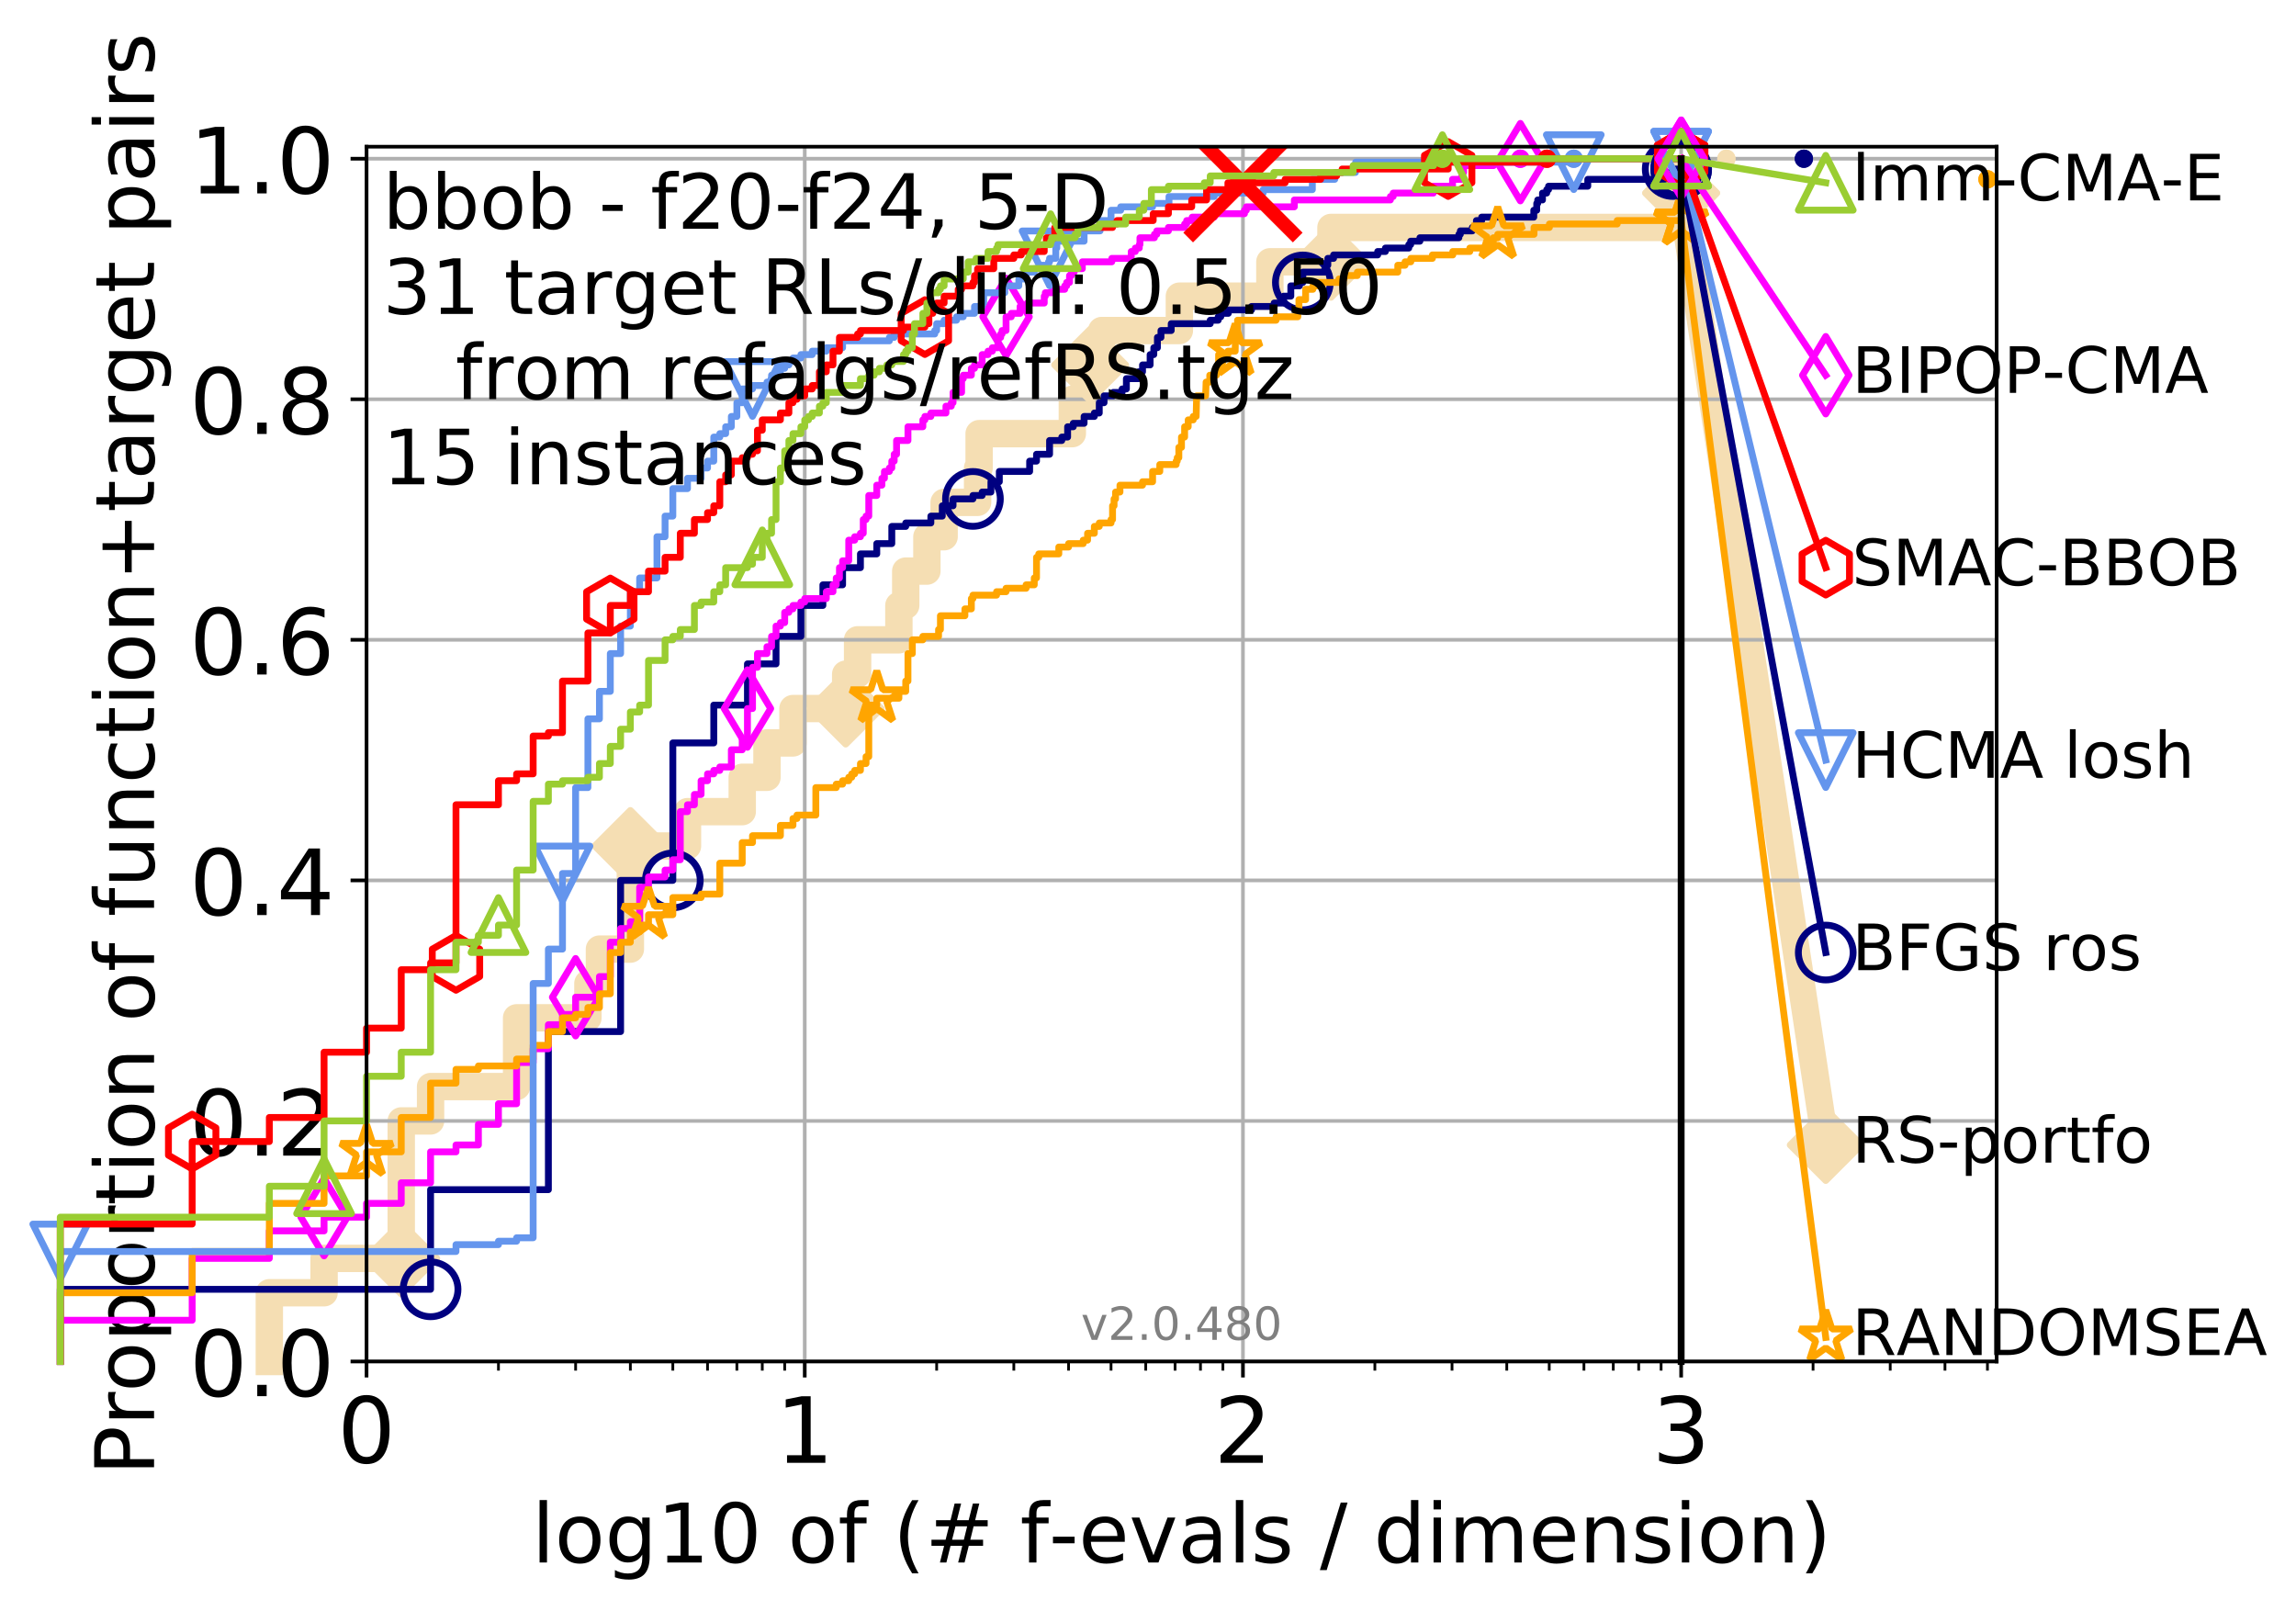 <?xml version="1.0" encoding="utf-8" standalone="no"?>
<!DOCTYPE svg PUBLIC "-//W3C//DTD SVG 1.1//EN"
  "http://www.w3.org/Graphics/SVG/1.1/DTD/svg11.dtd">
<!-- Created with matplotlib (http://matplotlib.org/) -->
<svg height="353pt" version="1.1" viewBox="0 0 503 353" width="503pt" xmlns="http://www.w3.org/2000/svg" xmlns:xlink="http://www.w3.org/1999/xlink">
 <defs>
  <style type="text/css">
*{stroke-linecap:butt;stroke-linejoin:round;}
  </style>
 </defs>
 <g id="figure_1">
  <g id="patch_1">
   <path d="M 0 353.222 
L 503.902 353.222 
L 503.902 0 
L 0 0 
z
" style="fill:#ffffff;"/>
  </g>
  <g id="axes_1">
   <g id="patch_2">
    <path d="M 80.301 298.245 
L 437.421 298.245 
L 437.421 32.133 
L 80.301 32.133 
z
" style="fill:#ffffff;"/>
   </g>
   <g id="line2d_1">
    <path d="M 59.004 298.245 
L 59.004 283.19 
L 70.998 283.19 
L 70.998 275.662 
L 87.903 275.662 
L 87.903 245.55 
L 94.329 245.55 
L 94.329 238.022 
L 113.174 238.022 
L 113.174 222.966 
L 128.796 222.966 
L 128.796 215.438 
L 131.323 215.438 
L 131.323 207.91 
L 138.099 207.91 
L 138.099 185.327 
L 150.611 185.327 
L 150.611 177.799 
L 162.605 177.799 
L 162.605 170.271 
L 168.027 170.271 
L 168.027 162.743 
L 173.721 162.743 
L 173.721 155.215 
L 185.27 155.215 
L 185.27 147.687 
L 187.876 147.687 
L 187.876 140.159 
L 196.926 140.159 
L 196.926 132.631 
L 198.424 132.631 
L 198.424 125.103 
L 203.061 125.103 
L 203.061 117.575 
L 206.835 117.575 
L 206.835 110.047 
L 214.168 110.047 
L 214.168 102.519 
L 214.503 102.519 
L 214.503 94.992 
L 234.924 94.992 
L 234.924 87.464 
L 238.824 87.464 
L 238.824 79.936 
L 241.351 79.936 
L 241.351 72.408 
L 258.373 72.408 
L 258.373 64.88 
L 278.201 64.88 
L 278.201 57.352 
L 291.583 57.352 
L 291.583 49.824 
L 366.988 49.824 
L 366.988 42.296 
L 368.301 42.296 
" style="fill:none;stroke:#f5deb3;stroke-linecap:square;stroke-width:6;"/>
   </g>
   <g id="line2d_2"/>
   <g id="line2d_3">
    <path d="M 368.301 42.296 
L 399.981 250.819 
" style="fill:none;stroke:#f5deb3;stroke-linecap:square;stroke-width:6;"/>
    <defs>
     <path d="M -0 7.778 
L 7.778 0 
L 0 -7.778 
L -7.778 -0 
z
" id="m5f9f62a43b" style="stroke:#f5deb3;stroke-linejoin:miter;stroke-width:1.5;"/>
    </defs>
    <g>
     <use style="fill:#f5deb3;stroke:#f5deb3;stroke-linejoin:miter;stroke-width:1.5;" x="368.301" xlink:href="#m5f9f62a43b" y="42.296"/>
     <use style="fill:#f5deb3;stroke:#f5deb3;stroke-linejoin:miter;stroke-width:1.5;" x="399.981" xlink:href="#m5f9f62a43b" y="250.819"/>
    </g>
   </g>
   <g id="matplotlib.axis_1">
    <g id="xtick_1">
     <g id="line2d_4">
      <path clip-path="url(#p7201b728bb)" d="M 80.301 298.245 
L 80.301 32.133 
" style="fill:none;stroke:#b0b0b0;stroke-linecap:square;stroke-width:0.8;"/>
     </g>
     <g id="line2d_5">
      <defs>
       <path d="M 0 0 
L 0 3.5 
" id="md5beafda95" style="stroke:#000000;stroke-width:0.8;"/>
      </defs>
      <g>
       <use style="stroke:#000000;stroke-width:0.8;" x="80.301" xlink:href="#md5beafda95" y="298.245"/>
      </g>
     </g>
     <g id="text_1">
      <!-- 0 -->
      <defs>
       <path d="M 31.781 66.406 
Q 24.172 66.406 20.328 58.906 
Q 16.5 51.422 16.5 36.375 
Q 16.5 21.391 20.328 13.891 
Q 24.172 6.391 31.781 6.391 
Q 39.453 6.391 43.281 13.891 
Q 47.125 21.391 47.125 36.375 
Q 47.125 51.422 43.281 58.906 
Q 39.453 66.406 31.781 66.406 
z
M 31.781 74.219 
Q 44.047 74.219 50.516 64.516 
Q 56.984 54.828 56.984 36.375 
Q 56.984 17.969 50.516 8.266 
Q 44.047 -1.422 31.781 -1.422 
Q 19.531 -1.422 13.062 8.266 
Q 6.594 17.969 6.594 36.375 
Q 6.594 54.828 13.062 64.516 
Q 19.531 74.219 31.781 74.219 
z
" id="DejaVuSans-30"/>
      </defs>
      <g transform="translate(73.939 320.442)scale(0.2 -0.2)">
       <use xlink:href="#DejaVuSans-30"/>
      </g>
     </g>
    </g>
    <g id="xtick_2">
     <g id="line2d_6">
      <path clip-path="url(#p7201b728bb)" d="M 176.301 298.245 
L 176.301 32.133 
" style="fill:none;stroke:#b0b0b0;stroke-linecap:square;stroke-width:0.8;"/>
     </g>
     <g id="line2d_7">
      <g>
       <use style="stroke:#000000;stroke-width:0.8;" x="176.301" xlink:href="#md5beafda95" y="298.245"/>
      </g>
     </g>
     <g id="text_2">
      <!-- 1 -->
      <defs>
       <path d="M 12.406 8.297 
L 28.516 8.297 
L 28.516 63.922 
L 10.984 60.406 
L 10.984 69.391 
L 28.422 72.906 
L 38.281 72.906 
L 38.281 8.297 
L 54.391 8.297 
L 54.391 0 
L 12.406 0 
z
" id="DejaVuSans-31"/>
      </defs>
      <g transform="translate(169.939 320.442)scale(0.2 -0.2)">
       <use xlink:href="#DejaVuSans-31"/>
      </g>
     </g>
    </g>
    <g id="xtick_3">
     <g id="line2d_8">
      <path clip-path="url(#p7201b728bb)" d="M 272.301 298.245 
L 272.301 32.133 
" style="fill:none;stroke:#b0b0b0;stroke-linecap:square;stroke-width:0.8;"/>
     </g>
     <g id="line2d_9">
      <g>
       <use style="stroke:#000000;stroke-width:0.8;" x="272.301" xlink:href="#md5beafda95" y="298.245"/>
      </g>
     </g>
     <g id="text_3">
      <!-- 2 -->
      <defs>
       <path d="M 19.188 8.297 
L 53.609 8.297 
L 53.609 0 
L 7.328 0 
L 7.328 8.297 
Q 12.938 14.109 22.625 23.891 
Q 32.328 33.688 34.812 36.531 
Q 39.547 41.844 41.422 45.531 
Q 43.312 49.219 43.312 52.781 
Q 43.312 58.594 39.234 62.25 
Q 35.156 65.922 28.609 65.922 
Q 23.969 65.922 18.812 64.312 
Q 13.672 62.703 7.812 59.422 
L 7.812 69.391 
Q 13.766 71.781 18.938 73 
Q 24.125 74.219 28.422 74.219 
Q 39.75 74.219 46.484 68.547 
Q 53.219 62.891 53.219 53.422 
Q 53.219 48.922 51.531 44.891 
Q 49.859 40.875 45.406 35.406 
Q 44.188 33.984 37.641 27.219 
Q 31.109 20.453 19.188 8.297 
z
" id="DejaVuSans-32"/>
      </defs>
      <g transform="translate(265.939 320.442)scale(0.2 -0.2)">
       <use xlink:href="#DejaVuSans-32"/>
      </g>
     </g>
    </g>
    <g id="xtick_4">
     <g id="line2d_10">
      <path clip-path="url(#p7201b728bb)" d="M 368.301 298.245 
L 368.301 32.133 
" style="fill:none;stroke:#b0b0b0;stroke-linecap:square;stroke-width:0.8;"/>
     </g>
     <g id="line2d_11">
      <g>
       <use style="stroke:#000000;stroke-width:0.8;" x="368.301" xlink:href="#md5beafda95" y="298.245"/>
      </g>
     </g>
     <g id="text_4">
      <!-- 3 -->
      <defs>
       <path d="M 40.578 39.312 
Q 47.656 37.797 51.625 33 
Q 55.609 28.219 55.609 21.188 
Q 55.609 10.406 48.188 4.484 
Q 40.766 -1.422 27.094 -1.422 
Q 22.516 -1.422 17.656 -0.516 
Q 12.797 0.391 7.625 2.203 
L 7.625 11.719 
Q 11.719 9.328 16.594 8.109 
Q 21.484 6.891 26.812 6.891 
Q 36.078 6.891 40.938 10.547 
Q 45.797 14.203 45.797 21.188 
Q 45.797 27.641 41.281 31.266 
Q 36.766 34.906 28.719 34.906 
L 20.219 34.906 
L 20.219 43.016 
L 29.109 43.016 
Q 36.375 43.016 40.234 45.922 
Q 44.094 48.828 44.094 54.297 
Q 44.094 59.906 40.109 62.906 
Q 36.141 65.922 28.719 65.922 
Q 24.656 65.922 20.016 65.031 
Q 15.375 64.156 9.812 62.312 
L 9.812 71.094 
Q 15.438 72.656 20.344 73.438 
Q 25.25 74.219 29.594 74.219 
Q 40.828 74.219 47.359 69.109 
Q 53.906 64.016 53.906 55.328 
Q 53.906 49.266 50.438 45.094 
Q 46.969 40.922 40.578 39.312 
z
" id="DejaVuSans-33"/>
      </defs>
      <g transform="translate(361.939 320.442)scale(0.2 -0.2)">
       <use xlink:href="#DejaVuSans-33"/>
      </g>
     </g>
    </g>
    <g id="xtick_5">
     <g id="line2d_12">
      <defs>
       <path d="M 0 0 
L 0 2 
" id="mcd40507a39" style="stroke:#000000;stroke-width:0.6;"/>
      </defs>
      <g>
       <use style="stroke:#000000;stroke-width:0.6;" x="109.2" xlink:href="#mcd40507a39" y="298.245"/>
      </g>
     </g>
    </g>
    <g id="xtick_6">
     <g id="line2d_13">
      <g>
       <use style="stroke:#000000;stroke-width:0.6;" x="126.105" xlink:href="#mcd40507a39" y="298.245"/>
      </g>
     </g>
    </g>
    <g id="xtick_7">
     <g id="line2d_14">
      <g>
       <use style="stroke:#000000;stroke-width:0.6;" x="138.099" xlink:href="#mcd40507a39" y="298.245"/>
      </g>
     </g>
    </g>
    <g id="xtick_8">
     <g id="line2d_15">
      <g>
       <use style="stroke:#000000;stroke-width:0.6;" x="147.402" xlink:href="#mcd40507a39" y="298.245"/>
      </g>
     </g>
    </g>
    <g id="xtick_9">
     <g id="line2d_16">
      <g>
       <use style="stroke:#000000;stroke-width:0.6;" x="155.004" xlink:href="#mcd40507a39" y="298.245"/>
      </g>
     </g>
    </g>
    <g id="xtick_10">
     <g id="line2d_17">
      <g>
       <use style="stroke:#000000;stroke-width:0.6;" x="161.431" xlink:href="#mcd40507a39" y="298.245"/>
      </g>
     </g>
    </g>
    <g id="xtick_11">
     <g id="line2d_18">
      <g>
       <use style="stroke:#000000;stroke-width:0.6;" x="166.998" xlink:href="#mcd40507a39" y="298.245"/>
      </g>
     </g>
    </g>
    <g id="xtick_12">
     <g id="line2d_19">
      <g>
       <use style="stroke:#000000;stroke-width:0.6;" x="171.908" xlink:href="#mcd40507a39" y="298.245"/>
      </g>
     </g>
    </g>
    <g id="xtick_13">
     <g id="line2d_20">
      <g>
       <use style="stroke:#000000;stroke-width:0.6;" x="205.2" xlink:href="#mcd40507a39" y="298.245"/>
      </g>
     </g>
    </g>
    <g id="xtick_14">
     <g id="line2d_21">
      <g>
       <use style="stroke:#000000;stroke-width:0.6;" x="222.105" xlink:href="#mcd40507a39" y="298.245"/>
      </g>
     </g>
    </g>
    <g id="xtick_15">
     <g id="line2d_22">
      <g>
       <use style="stroke:#000000;stroke-width:0.6;" x="234.099" xlink:href="#mcd40507a39" y="298.245"/>
      </g>
     </g>
    </g>
    <g id="xtick_16">
     <g id="line2d_23">
      <g>
       <use style="stroke:#000000;stroke-width:0.6;" x="243.402" xlink:href="#mcd40507a39" y="298.245"/>
      </g>
     </g>
    </g>
    <g id="xtick_17">
     <g id="line2d_24">
      <g>
       <use style="stroke:#000000;stroke-width:0.6;" x="251.004" xlink:href="#mcd40507a39" y="298.245"/>
      </g>
     </g>
    </g>
    <g id="xtick_18">
     <g id="line2d_25">
      <g>
       <use style="stroke:#000000;stroke-width:0.6;" x="257.431" xlink:href="#mcd40507a39" y="298.245"/>
      </g>
     </g>
    </g>
    <g id="xtick_19">
     <g id="line2d_26">
      <g>
       <use style="stroke:#000000;stroke-width:0.6;" x="262.998" xlink:href="#mcd40507a39" y="298.245"/>
      </g>
     </g>
    </g>
    <g id="xtick_20">
     <g id="line2d_27">
      <g>
       <use style="stroke:#000000;stroke-width:0.6;" x="267.908" xlink:href="#mcd40507a39" y="298.245"/>
      </g>
     </g>
    </g>
    <g id="xtick_21">
     <g id="line2d_28">
      <g>
       <use style="stroke:#000000;stroke-width:0.6;" x="301.2" xlink:href="#mcd40507a39" y="298.245"/>
      </g>
     </g>
    </g>
    <g id="xtick_22">
     <g id="line2d_29">
      <g>
       <use style="stroke:#000000;stroke-width:0.6;" x="318.105" xlink:href="#mcd40507a39" y="298.245"/>
      </g>
     </g>
    </g>
    <g id="xtick_23">
     <g id="line2d_30">
      <g>
       <use style="stroke:#000000;stroke-width:0.6;" x="330.099" xlink:href="#mcd40507a39" y="298.245"/>
      </g>
     </g>
    </g>
    <g id="xtick_24">
     <g id="line2d_31">
      <g>
       <use style="stroke:#000000;stroke-width:0.6;" x="339.402" xlink:href="#mcd40507a39" y="298.245"/>
      </g>
     </g>
    </g>
    <g id="xtick_25">
     <g id="line2d_32">
      <g>
       <use style="stroke:#000000;stroke-width:0.6;" x="347.004" xlink:href="#mcd40507a39" y="298.245"/>
      </g>
     </g>
    </g>
    <g id="xtick_26">
     <g id="line2d_33">
      <g>
       <use style="stroke:#000000;stroke-width:0.6;" x="353.431" xlink:href="#mcd40507a39" y="298.245"/>
      </g>
     </g>
    </g>
    <g id="xtick_27">
     <g id="line2d_34">
      <g>
       <use style="stroke:#000000;stroke-width:0.6;" x="358.998" xlink:href="#mcd40507a39" y="298.245"/>
      </g>
     </g>
    </g>
    <g id="xtick_28">
     <g id="line2d_35">
      <g>
       <use style="stroke:#000000;stroke-width:0.6;" x="363.908" xlink:href="#mcd40507a39" y="298.245"/>
      </g>
     </g>
    </g>
    <g id="xtick_29">
     <g id="line2d_36">
      <g>
       <use style="stroke:#000000;stroke-width:0.6;" x="397.2" xlink:href="#mcd40507a39" y="298.245"/>
      </g>
     </g>
    </g>
    <g id="xtick_30">
     <g id="line2d_37">
      <g>
       <use style="stroke:#000000;stroke-width:0.6;" x="414.105" xlink:href="#mcd40507a39" y="298.245"/>
      </g>
     </g>
    </g>
    <g id="xtick_31">
     <g id="line2d_38">
      <g>
       <use style="stroke:#000000;stroke-width:0.6;" x="426.099" xlink:href="#mcd40507a39" y="298.245"/>
      </g>
     </g>
    </g>
    <g id="xtick_32">
     <g id="line2d_39">
      <g>
       <use style="stroke:#000000;stroke-width:0.6;" x="435.402" xlink:href="#mcd40507a39" y="298.245"/>
      </g>
     </g>
    </g>
    <g id="text_5">
     <!-- log10 of (# f-evals / dimension) -->
     <defs>
      <path d="M 9.422 75.984 
L 18.406 75.984 
L 18.406 0 
L 9.422 0 
z
" id="DejaVuSans-6c"/>
      <path d="M 30.609 48.391 
Q 23.391 48.391 19.188 42.75 
Q 14.984 37.109 14.984 27.297 
Q 14.984 17.484 19.156 11.844 
Q 23.344 6.203 30.609 6.203 
Q 37.797 6.203 41.984 11.859 
Q 46.188 17.531 46.188 27.297 
Q 46.188 37.016 41.984 42.703 
Q 37.797 48.391 30.609 48.391 
z
M 30.609 56 
Q 42.328 56 49.016 48.375 
Q 55.719 40.766 55.719 27.297 
Q 55.719 13.875 49.016 6.219 
Q 42.328 -1.422 30.609 -1.422 
Q 18.844 -1.422 12.172 6.219 
Q 5.516 13.875 5.516 27.297 
Q 5.516 40.766 12.172 48.375 
Q 18.844 56 30.609 56 
z
" id="DejaVuSans-6f"/>
      <path d="M 45.406 27.984 
Q 45.406 37.75 41.375 43.109 
Q 37.359 48.484 30.078 48.484 
Q 22.859 48.484 18.828 43.109 
Q 14.797 37.75 14.797 27.984 
Q 14.797 18.266 18.828 12.891 
Q 22.859 7.516 30.078 7.516 
Q 37.359 7.516 41.375 12.891 
Q 45.406 18.266 45.406 27.984 
z
M 54.391 6.781 
Q 54.391 -7.172 48.188 -13.984 
Q 42 -20.797 29.203 -20.797 
Q 24.469 -20.797 20.266 -20.094 
Q 16.062 -19.391 12.109 -17.922 
L 12.109 -9.188 
Q 16.062 -11.328 19.922 -12.344 
Q 23.781 -13.375 27.781 -13.375 
Q 36.625 -13.375 41.016 -8.766 
Q 45.406 -4.156 45.406 5.172 
L 45.406 9.625 
Q 42.625 4.781 38.281 2.391 
Q 33.938 0 27.875 0 
Q 17.828 0 11.672 7.656 
Q 5.516 15.328 5.516 27.984 
Q 5.516 40.672 11.672 48.328 
Q 17.828 56 27.875 56 
Q 33.938 56 38.281 53.609 
Q 42.625 51.219 45.406 46.391 
L 45.406 54.688 
L 54.391 54.688 
z
" id="DejaVuSans-67"/>
      <path id="DejaVuSans-20"/>
      <path d="M 37.109 75.984 
L 37.109 68.5 
L 28.516 68.5 
Q 23.688 68.5 21.797 66.547 
Q 19.922 64.594 19.922 59.516 
L 19.922 54.688 
L 34.719 54.688 
L 34.719 47.703 
L 19.922 47.703 
L 19.922 0 
L 10.891 0 
L 10.891 47.703 
L 2.297 47.703 
L 2.297 54.688 
L 10.891 54.688 
L 10.891 58.5 
Q 10.891 67.625 15.141 71.797 
Q 19.391 75.984 28.609 75.984 
z
" id="DejaVuSans-66"/>
      <path d="M 31 75.875 
Q 24.469 64.656 21.281 53.656 
Q 18.109 42.672 18.109 31.391 
Q 18.109 20.125 21.312 9.062 
Q 24.516 -2 31 -13.188 
L 23.188 -13.188 
Q 15.875 -1.703 12.234 9.375 
Q 8.594 20.453 8.594 31.391 
Q 8.594 42.281 12.203 53.312 
Q 15.828 64.359 23.188 75.875 
z
" id="DejaVuSans-28"/>
      <path d="M 51.125 44 
L 36.922 44 
L 32.812 27.688 
L 47.125 27.688 
z
M 43.797 71.781 
L 38.719 51.516 
L 52.984 51.516 
L 58.109 71.781 
L 65.922 71.781 
L 60.891 51.516 
L 76.125 51.516 
L 76.125 44 
L 58.984 44 
L 54.984 27.688 
L 70.516 27.688 
L 70.516 20.219 
L 53.078 20.219 
L 48 0 
L 40.188 0 
L 45.219 20.219 
L 30.906 20.219 
L 25.875 0 
L 18.016 0 
L 23.094 20.219 
L 7.719 20.219 
L 7.719 27.688 
L 24.906 27.688 
L 29 44 
L 13.281 44 
L 13.281 51.516 
L 30.906 51.516 
L 35.891 71.781 
z
" id="DejaVuSans-23"/>
      <path d="M 4.891 31.391 
L 31.203 31.391 
L 31.203 23.391 
L 4.891 23.391 
z
" id="DejaVuSans-2d"/>
      <path d="M 56.203 29.594 
L 56.203 25.203 
L 14.891 25.203 
Q 15.484 15.922 20.484 11.062 
Q 25.484 6.203 34.422 6.203 
Q 39.594 6.203 44.453 7.469 
Q 49.312 8.734 54.109 11.281 
L 54.109 2.781 
Q 49.266 0.734 44.188 -0.344 
Q 39.109 -1.422 33.891 -1.422 
Q 20.797 -1.422 13.156 6.188 
Q 5.516 13.812 5.516 26.812 
Q 5.516 40.234 12.766 48.109 
Q 20.016 56 32.328 56 
Q 43.359 56 49.781 48.891 
Q 56.203 41.797 56.203 29.594 
z
M 47.219 32.234 
Q 47.125 39.594 43.094 43.984 
Q 39.062 48.391 32.422 48.391 
Q 24.906 48.391 20.391 44.141 
Q 15.875 39.891 15.188 32.172 
z
" id="DejaVuSans-65"/>
      <path d="M 2.984 54.688 
L 12.5 54.688 
L 29.594 8.797 
L 46.688 54.688 
L 56.203 54.688 
L 35.688 0 
L 23.484 0 
z
" id="DejaVuSans-76"/>
      <path d="M 34.281 27.484 
Q 23.391 27.484 19.188 25 
Q 14.984 22.516 14.984 16.5 
Q 14.984 11.719 18.141 8.906 
Q 21.297 6.109 26.703 6.109 
Q 34.188 6.109 38.703 11.406 
Q 43.219 16.703 43.219 25.484 
L 43.219 27.484 
z
M 52.203 31.203 
L 52.203 0 
L 43.219 0 
L 43.219 8.297 
Q 40.141 3.328 35.547 0.953 
Q 30.953 -1.422 24.312 -1.422 
Q 15.922 -1.422 10.953 3.297 
Q 6 8.016 6 15.922 
Q 6 25.141 12.172 29.828 
Q 18.359 34.516 30.609 34.516 
L 43.219 34.516 
L 43.219 35.406 
Q 43.219 41.609 39.141 45 
Q 35.062 48.391 27.688 48.391 
Q 23 48.391 18.547 47.266 
Q 14.109 46.141 10.016 43.891 
L 10.016 52.203 
Q 14.938 54.109 19.578 55.047 
Q 24.219 56 28.609 56 
Q 40.484 56 46.344 49.844 
Q 52.203 43.703 52.203 31.203 
z
" id="DejaVuSans-61"/>
      <path d="M 44.281 53.078 
L 44.281 44.578 
Q 40.484 46.531 36.375 47.5 
Q 32.281 48.484 27.875 48.484 
Q 21.188 48.484 17.844 46.438 
Q 14.5 44.391 14.5 40.281 
Q 14.5 37.156 16.891 35.375 
Q 19.281 33.594 26.516 31.984 
L 29.594 31.297 
Q 39.156 29.25 43.188 25.516 
Q 47.219 21.781 47.219 15.094 
Q 47.219 7.469 41.188 3.016 
Q 35.156 -1.422 24.609 -1.422 
Q 20.219 -1.422 15.453 -0.562 
Q 10.688 0.297 5.422 2 
L 5.422 11.281 
Q 10.406 8.688 15.234 7.391 
Q 20.062 6.109 24.812 6.109 
Q 31.156 6.109 34.562 8.281 
Q 37.984 10.453 37.984 14.406 
Q 37.984 18.062 35.516 20.016 
Q 33.062 21.969 24.703 23.781 
L 21.578 24.516 
Q 13.234 26.266 9.516 29.906 
Q 5.812 33.547 5.812 39.891 
Q 5.812 47.609 11.281 51.797 
Q 16.75 56 26.812 56 
Q 31.781 56 36.172 55.266 
Q 40.578 54.547 44.281 53.078 
z
" id="DejaVuSans-73"/>
      <path d="M 25.391 72.906 
L 33.688 72.906 
L 8.297 -9.281 
L 0 -9.281 
z
" id="DejaVuSans-2f"/>
      <path d="M 45.406 46.391 
L 45.406 75.984 
L 54.391 75.984 
L 54.391 0 
L 45.406 0 
L 45.406 8.203 
Q 42.578 3.328 38.25 0.953 
Q 33.938 -1.422 27.875 -1.422 
Q 17.969 -1.422 11.734 6.484 
Q 5.516 14.406 5.516 27.297 
Q 5.516 40.188 11.734 48.094 
Q 17.969 56 27.875 56 
Q 33.938 56 38.25 53.625 
Q 42.578 51.266 45.406 46.391 
z
M 14.797 27.297 
Q 14.797 17.391 18.875 11.75 
Q 22.953 6.109 30.078 6.109 
Q 37.203 6.109 41.297 11.75 
Q 45.406 17.391 45.406 27.297 
Q 45.406 37.203 41.297 42.844 
Q 37.203 48.484 30.078 48.484 
Q 22.953 48.484 18.875 42.844 
Q 14.797 37.203 14.797 27.297 
z
" id="DejaVuSans-64"/>
      <path d="M 9.422 54.688 
L 18.406 54.688 
L 18.406 0 
L 9.422 0 
z
M 9.422 75.984 
L 18.406 75.984 
L 18.406 64.594 
L 9.422 64.594 
z
" id="DejaVuSans-69"/>
      <path d="M 52 44.188 
Q 55.375 50.25 60.062 53.125 
Q 64.75 56 71.094 56 
Q 79.641 56 84.281 50.016 
Q 88.922 44.047 88.922 33.016 
L 88.922 0 
L 79.891 0 
L 79.891 32.719 
Q 79.891 40.578 77.094 44.375 
Q 74.312 48.188 68.609 48.188 
Q 61.625 48.188 57.562 43.547 
Q 53.516 38.922 53.516 30.906 
L 53.516 0 
L 44.484 0 
L 44.484 32.719 
Q 44.484 40.625 41.703 44.406 
Q 38.922 48.188 33.109 48.188 
Q 26.219 48.188 22.156 43.531 
Q 18.109 38.875 18.109 30.906 
L 18.109 0 
L 9.078 0 
L 9.078 54.688 
L 18.109 54.688 
L 18.109 46.188 
Q 21.188 51.219 25.484 53.609 
Q 29.781 56 35.688 56 
Q 41.656 56 45.828 52.969 
Q 50 49.953 52 44.188 
z
" id="DejaVuSans-6d"/>
      <path d="M 54.891 33.016 
L 54.891 0 
L 45.906 0 
L 45.906 32.719 
Q 45.906 40.484 42.875 44.328 
Q 39.844 48.188 33.797 48.188 
Q 26.516 48.188 22.312 43.547 
Q 18.109 38.922 18.109 30.906 
L 18.109 0 
L 9.078 0 
L 9.078 54.688 
L 18.109 54.688 
L 18.109 46.188 
Q 21.344 51.125 25.703 53.562 
Q 30.078 56 35.797 56 
Q 45.219 56 50.047 50.172 
Q 54.891 44.344 54.891 33.016 
z
" id="DejaVuSans-6e"/>
      <path d="M 8.016 75.875 
L 15.828 75.875 
Q 23.141 64.359 26.781 53.312 
Q 30.422 42.281 30.422 31.391 
Q 30.422 20.453 26.781 9.375 
Q 23.141 -1.703 15.828 -13.188 
L 8.016 -13.188 
Q 14.5 -2 17.703 9.062 
Q 20.906 20.125 20.906 31.391 
Q 20.906 42.672 17.703 53.656 
Q 14.5 64.656 8.016 75.875 
z
" id="DejaVuSans-29"/>
     </defs>
     <g transform="translate(116.516 342.279)scale(0.18 -0.18)">
      <use xlink:href="#DejaVuSans-6c"/>
      <use x="27.783" xlink:href="#DejaVuSans-6f"/>
      <use x="88.965" xlink:href="#DejaVuSans-67"/>
      <use x="152.441" xlink:href="#DejaVuSans-31"/>
      <use x="216.064" xlink:href="#DejaVuSans-30"/>
      <use x="279.688" xlink:href="#DejaVuSans-20"/>
      <use x="311.475" xlink:href="#DejaVuSans-6f"/>
      <use x="372.656" xlink:href="#DejaVuSans-66"/>
      <use x="407.861" xlink:href="#DejaVuSans-20"/>
      <use x="439.648" xlink:href="#DejaVuSans-28"/>
      <use x="478.662" xlink:href="#DejaVuSans-23"/>
      <use x="562.451" xlink:href="#DejaVuSans-20"/>
      <use x="594.238" xlink:href="#DejaVuSans-66"/>
      <use x="629.365" xlink:href="#DejaVuSans-2d"/>
      <use x="665.449" xlink:href="#DejaVuSans-65"/>
      <use x="726.973" xlink:href="#DejaVuSans-76"/>
      <use x="786.152" xlink:href="#DejaVuSans-61"/>
      <use x="847.432" xlink:href="#DejaVuSans-6c"/>
      <use x="875.215" xlink:href="#DejaVuSans-73"/>
      <use x="927.314" xlink:href="#DejaVuSans-20"/>
      <use x="959.102" xlink:href="#DejaVuSans-2f"/>
      <use x="992.793" xlink:href="#DejaVuSans-20"/>
      <use x="1024.58" xlink:href="#DejaVuSans-64"/>
      <use x="1088.057" xlink:href="#DejaVuSans-69"/>
      <use x="1115.84" xlink:href="#DejaVuSans-6d"/>
      <use x="1213.252" xlink:href="#DejaVuSans-65"/>
      <use x="1274.775" xlink:href="#DejaVuSans-6e"/>
      <use x="1338.154" xlink:href="#DejaVuSans-73"/>
      <use x="1390.254" xlink:href="#DejaVuSans-69"/>
      <use x="1418.037" xlink:href="#DejaVuSans-6f"/>
      <use x="1479.219" xlink:href="#DejaVuSans-6e"/>
      <use x="1542.598" xlink:href="#DejaVuSans-29"/>
     </g>
    </g>
   </g>
   <g id="matplotlib.axis_2">
    <g id="ytick_1">
     <g id="line2d_40">
      <path clip-path="url(#p7201b728bb)" d="M 80.301 298.245 
L 437.421 298.245 
" style="fill:none;stroke:#b0b0b0;stroke-linecap:square;stroke-width:0.8;"/>
     </g>
     <g id="line2d_41">
      <defs>
       <path d="M 0 0 
L -3.5 0 
" id="m1e1ee2ff5b" style="stroke:#000000;stroke-width:0.8;"/>
      </defs>
      <g>
       <use style="stroke:#000000;stroke-width:0.8;" x="80.301" xlink:href="#m1e1ee2ff5b" y="298.245"/>
      </g>
     </g>
     <g id="text_6">
      <!-- 0.0 -->
      <defs>
       <path d="M 10.688 12.406 
L 21 12.406 
L 21 0 
L 10.688 0 
z
" id="DejaVuSans-2e"/>
      </defs>
      <g transform="translate(41.495 305.844)scale(0.2 -0.2)">
       <use xlink:href="#DejaVuSans-30"/>
       <use x="63.623" xlink:href="#DejaVuSans-2e"/>
       <use x="95.41" xlink:href="#DejaVuSans-30"/>
      </g>
     </g>
    </g>
    <g id="ytick_2">
     <g id="line2d_42">
      <path clip-path="url(#p7201b728bb)" d="M 80.301 245.55 
L 437.421 245.55 
" style="fill:none;stroke:#b0b0b0;stroke-linecap:square;stroke-width:0.8;"/>
     </g>
     <g id="line2d_43">
      <g>
       <use style="stroke:#000000;stroke-width:0.8;" x="80.301" xlink:href="#m1e1ee2ff5b" y="245.55"/>
      </g>
     </g>
     <g id="text_7">
      <!-- 0.2 -->
      <g transform="translate(41.495 253.148)scale(0.2 -0.2)">
       <use xlink:href="#DejaVuSans-30"/>
       <use x="63.623" xlink:href="#DejaVuSans-2e"/>
       <use x="95.41" xlink:href="#DejaVuSans-32"/>
      </g>
     </g>
    </g>
    <g id="ytick_3">
     <g id="line2d_44">
      <path clip-path="url(#p7201b728bb)" d="M 80.301 192.854 
L 437.421 192.854 
" style="fill:none;stroke:#b0b0b0;stroke-linecap:square;stroke-width:0.8;"/>
     </g>
     <g id="line2d_45">
      <g>
       <use style="stroke:#000000;stroke-width:0.8;" x="80.301" xlink:href="#m1e1ee2ff5b" y="192.854"/>
      </g>
     </g>
     <g id="text_8">
      <!-- 0.4 -->
      <defs>
       <path d="M 37.797 64.312 
L 12.891 25.391 
L 37.797 25.391 
z
M 35.203 72.906 
L 47.609 72.906 
L 47.609 25.391 
L 58.016 25.391 
L 58.016 17.188 
L 47.609 17.188 
L 47.609 0 
L 37.797 0 
L 37.797 17.188 
L 4.891 17.188 
L 4.891 26.703 
z
" id="DejaVuSans-34"/>
      </defs>
      <g transform="translate(41.495 200.453)scale(0.2 -0.2)">
       <use xlink:href="#DejaVuSans-30"/>
       <use x="63.623" xlink:href="#DejaVuSans-2e"/>
       <use x="95.41" xlink:href="#DejaVuSans-34"/>
      </g>
     </g>
    </g>
    <g id="ytick_4">
     <g id="line2d_46">
      <path clip-path="url(#p7201b728bb)" d="M 80.301 140.159 
L 437.421 140.159 
" style="fill:none;stroke:#b0b0b0;stroke-linecap:square;stroke-width:0.8;"/>
     </g>
     <g id="line2d_47">
      <g>
       <use style="stroke:#000000;stroke-width:0.8;" x="80.301" xlink:href="#m1e1ee2ff5b" y="140.159"/>
      </g>
     </g>
     <g id="text_9">
      <!-- 0.6 -->
      <defs>
       <path d="M 33.016 40.375 
Q 26.375 40.375 22.484 35.828 
Q 18.609 31.297 18.609 23.391 
Q 18.609 15.531 22.484 10.953 
Q 26.375 6.391 33.016 6.391 
Q 39.656 6.391 43.531 10.953 
Q 47.406 15.531 47.406 23.391 
Q 47.406 31.297 43.531 35.828 
Q 39.656 40.375 33.016 40.375 
z
M 52.594 71.297 
L 52.594 62.312 
Q 48.875 64.062 45.094 64.984 
Q 41.312 65.922 37.594 65.922 
Q 27.828 65.922 22.672 59.328 
Q 17.531 52.734 16.797 39.406 
Q 19.672 43.656 24.016 45.922 
Q 28.375 48.188 33.594 48.188 
Q 44.578 48.188 50.953 41.516 
Q 57.328 34.859 57.328 23.391 
Q 57.328 12.156 50.688 5.359 
Q 44.047 -1.422 33.016 -1.422 
Q 20.359 -1.422 13.672 8.266 
Q 6.984 17.969 6.984 36.375 
Q 6.984 53.656 15.188 63.938 
Q 23.391 74.219 37.203 74.219 
Q 40.922 74.219 44.703 73.484 
Q 48.484 72.75 52.594 71.297 
z
" id="DejaVuSans-36"/>
      </defs>
      <g transform="translate(41.495 147.757)scale(0.2 -0.2)">
       <use xlink:href="#DejaVuSans-30"/>
       <use x="63.623" xlink:href="#DejaVuSans-2e"/>
       <use x="95.41" xlink:href="#DejaVuSans-36"/>
      </g>
     </g>
    </g>
    <g id="ytick_5">
     <g id="line2d_48">
      <path clip-path="url(#p7201b728bb)" d="M 80.301 87.464 
L 437.421 87.464 
" style="fill:none;stroke:#b0b0b0;stroke-linecap:square;stroke-width:0.8;"/>
     </g>
     <g id="line2d_49">
      <g>
       <use style="stroke:#000000;stroke-width:0.8;" x="80.301" xlink:href="#m1e1ee2ff5b" y="87.464"/>
      </g>
     </g>
     <g id="text_10">
      <!-- 0.8 -->
      <defs>
       <path d="M 31.781 34.625 
Q 24.75 34.625 20.719 30.859 
Q 16.703 27.094 16.703 20.516 
Q 16.703 13.922 20.719 10.156 
Q 24.75 6.391 31.781 6.391 
Q 38.812 6.391 42.859 10.172 
Q 46.922 13.969 46.922 20.516 
Q 46.922 27.094 42.891 30.859 
Q 38.875 34.625 31.781 34.625 
z
M 21.922 38.812 
Q 15.578 40.375 12.031 44.719 
Q 8.5 49.078 8.5 55.328 
Q 8.5 64.062 14.719 69.141 
Q 20.953 74.219 31.781 74.219 
Q 42.672 74.219 48.875 69.141 
Q 55.078 64.062 55.078 55.328 
Q 55.078 49.078 51.531 44.719 
Q 48 40.375 41.703 38.812 
Q 48.828 37.156 52.797 32.312 
Q 56.781 27.484 56.781 20.516 
Q 56.781 9.906 50.312 4.234 
Q 43.844 -1.422 31.781 -1.422 
Q 19.734 -1.422 13.25 4.234 
Q 6.781 9.906 6.781 20.516 
Q 6.781 27.484 10.781 32.312 
Q 14.797 37.156 21.922 38.812 
z
M 18.312 54.391 
Q 18.312 48.734 21.844 45.562 
Q 25.391 42.391 31.781 42.391 
Q 38.141 42.391 41.719 45.562 
Q 45.312 48.734 45.312 54.391 
Q 45.312 60.062 41.719 63.234 
Q 38.141 66.406 31.781 66.406 
Q 25.391 66.406 21.844 63.234 
Q 18.312 60.062 18.312 54.391 
z
" id="DejaVuSans-38"/>
      </defs>
      <g transform="translate(41.495 95.062)scale(0.2 -0.2)">
       <use xlink:href="#DejaVuSans-30"/>
       <use x="63.623" xlink:href="#DejaVuSans-2e"/>
       <use x="95.41" xlink:href="#DejaVuSans-38"/>
      </g>
     </g>
    </g>
    <g id="ytick_6">
     <g id="line2d_50">
      <path clip-path="url(#p7201b728bb)" d="M 80.301 34.768 
L 437.421 34.768 
" style="fill:none;stroke:#b0b0b0;stroke-linecap:square;stroke-width:0.8;"/>
     </g>
     <g id="line2d_51">
      <g>
       <use style="stroke:#000000;stroke-width:0.8;" x="80.301" xlink:href="#m1e1ee2ff5b" y="34.768"/>
      </g>
     </g>
     <g id="text_11">
      <!-- 1.0 -->
      <g transform="translate(41.495 42.367)scale(0.2 -0.2)">
       <use xlink:href="#DejaVuSans-31"/>
       <use x="63.623" xlink:href="#DejaVuSans-2e"/>
       <use x="95.41" xlink:href="#DejaVuSans-30"/>
      </g>
     </g>
    </g>
    <g id="text_12">
     <!-- Proportion of function+target pairs -->
     <defs>
      <path d="M 19.672 64.797 
L 19.672 37.406 
L 32.078 37.406 
Q 38.969 37.406 42.719 40.969 
Q 46.484 44.531 46.484 51.125 
Q 46.484 57.672 42.719 61.234 
Q 38.969 64.797 32.078 64.797 
z
M 9.812 72.906 
L 32.078 72.906 
Q 44.344 72.906 50.609 67.359 
Q 56.891 61.812 56.891 51.125 
Q 56.891 40.328 50.609 34.812 
Q 44.344 29.297 32.078 29.297 
L 19.672 29.297 
L 19.672 0 
L 9.812 0 
z
" id="DejaVuSans-50"/>
      <path d="M 41.109 46.297 
Q 39.594 47.172 37.812 47.578 
Q 36.031 48 33.891 48 
Q 26.266 48 22.188 43.047 
Q 18.109 38.094 18.109 28.812 
L 18.109 0 
L 9.078 0 
L 9.078 54.688 
L 18.109 54.688 
L 18.109 46.188 
Q 20.953 51.172 25.484 53.578 
Q 30.031 56 36.531 56 
Q 37.453 56 38.578 55.875 
Q 39.703 55.766 41.062 55.516 
z
" id="DejaVuSans-72"/>
      <path d="M 18.109 8.203 
L 18.109 -20.797 
L 9.078 -20.797 
L 9.078 54.688 
L 18.109 54.688 
L 18.109 46.391 
Q 20.953 51.266 25.266 53.625 
Q 29.594 56 35.594 56 
Q 45.562 56 51.781 48.094 
Q 58.016 40.188 58.016 27.297 
Q 58.016 14.406 51.781 6.484 
Q 45.562 -1.422 35.594 -1.422 
Q 29.594 -1.422 25.266 0.953 
Q 20.953 3.328 18.109 8.203 
z
M 48.688 27.297 
Q 48.688 37.203 44.609 42.844 
Q 40.531 48.484 33.406 48.484 
Q 26.266 48.484 22.188 42.844 
Q 18.109 37.203 18.109 27.297 
Q 18.109 17.391 22.188 11.75 
Q 26.266 6.109 33.406 6.109 
Q 40.531 6.109 44.609 11.75 
Q 48.688 17.391 48.688 27.297 
z
" id="DejaVuSans-70"/>
      <path d="M 18.312 70.219 
L 18.312 54.688 
L 36.812 54.688 
L 36.812 47.703 
L 18.312 47.703 
L 18.312 18.016 
Q 18.312 11.328 20.141 9.422 
Q 21.969 7.516 27.594 7.516 
L 36.812 7.516 
L 36.812 0 
L 27.594 0 
Q 17.188 0 13.234 3.875 
Q 9.281 7.766 9.281 18.016 
L 9.281 47.703 
L 2.688 47.703 
L 2.688 54.688 
L 9.281 54.688 
L 9.281 70.219 
z
" id="DejaVuSans-74"/>
      <path d="M 8.5 21.578 
L 8.5 54.688 
L 17.484 54.688 
L 17.484 21.922 
Q 17.484 14.156 20.5 10.266 
Q 23.531 6.391 29.594 6.391 
Q 36.859 6.391 41.078 11.031 
Q 45.312 15.672 45.312 23.688 
L 45.312 54.688 
L 54.297 54.688 
L 54.297 0 
L 45.312 0 
L 45.312 8.406 
Q 42.047 3.422 37.719 1 
Q 33.406 -1.422 27.688 -1.422 
Q 18.266 -1.422 13.375 4.438 
Q 8.5 10.297 8.5 21.578 
z
M 31.109 56 
z
" id="DejaVuSans-75"/>
      <path d="M 48.781 52.594 
L 48.781 44.188 
Q 44.969 46.297 41.141 47.344 
Q 37.312 48.391 33.406 48.391 
Q 24.656 48.391 19.812 42.844 
Q 14.984 37.312 14.984 27.297 
Q 14.984 17.281 19.812 11.734 
Q 24.656 6.203 33.406 6.203 
Q 37.312 6.203 41.141 7.25 
Q 44.969 8.297 48.781 10.406 
L 48.781 2.094 
Q 45.016 0.344 40.984 -0.531 
Q 36.969 -1.422 32.422 -1.422 
Q 20.062 -1.422 12.781 6.344 
Q 5.516 14.109 5.516 27.297 
Q 5.516 40.672 12.859 48.328 
Q 20.219 56 33.016 56 
Q 37.156 56 41.109 55.141 
Q 45.062 54.297 48.781 52.594 
z
" id="DejaVuSans-63"/>
      <path d="M 46 62.703 
L 46 35.5 
L 73.188 35.5 
L 73.188 27.203 
L 46 27.203 
L 46 0 
L 37.797 0 
L 37.797 27.203 
L 10.594 27.203 
L 10.594 35.5 
L 37.797 35.5 
L 37.797 62.703 
z
" id="DejaVuSans-2b"/>
     </defs>
     <g transform="translate(33.751 323.179)rotate(-90)scale(0.18 -0.18)">
      <use xlink:href="#DejaVuSans-50"/>
      <use x="60.287" xlink:href="#DejaVuSans-72"/>
      <use x="101.369" xlink:href="#DejaVuSans-6f"/>
      <use x="162.551" xlink:href="#DejaVuSans-70"/>
      <use x="226.027" xlink:href="#DejaVuSans-6f"/>
      <use x="287.209" xlink:href="#DejaVuSans-72"/>
      <use x="328.322" xlink:href="#DejaVuSans-74"/>
      <use x="367.531" xlink:href="#DejaVuSans-69"/>
      <use x="395.314" xlink:href="#DejaVuSans-6f"/>
      <use x="456.496" xlink:href="#DejaVuSans-6e"/>
      <use x="519.875" xlink:href="#DejaVuSans-20"/>
      <use x="551.662" xlink:href="#DejaVuSans-6f"/>
      <use x="612.844" xlink:href="#DejaVuSans-66"/>
      <use x="648.049" xlink:href="#DejaVuSans-20"/>
      <use x="679.836" xlink:href="#DejaVuSans-66"/>
      <use x="715.041" xlink:href="#DejaVuSans-75"/>
      <use x="778.42" xlink:href="#DejaVuSans-6e"/>
      <use x="841.799" xlink:href="#DejaVuSans-63"/>
      <use x="896.779" xlink:href="#DejaVuSans-74"/>
      <use x="935.988" xlink:href="#DejaVuSans-69"/>
      <use x="963.771" xlink:href="#DejaVuSans-6f"/>
      <use x="1024.953" xlink:href="#DejaVuSans-6e"/>
      <use x="1088.332" xlink:href="#DejaVuSans-2b"/>
      <use x="1172.121" xlink:href="#DejaVuSans-74"/>
      <use x="1211.33" xlink:href="#DejaVuSans-61"/>
      <use x="1272.609" xlink:href="#DejaVuSans-72"/>
      <use x="1313.707" xlink:href="#DejaVuSans-67"/>
      <use x="1377.184" xlink:href="#DejaVuSans-65"/>
      <use x="1438.707" xlink:href="#DejaVuSans-74"/>
      <use x="1477.916" xlink:href="#DejaVuSans-20"/>
      <use x="1509.703" xlink:href="#DejaVuSans-70"/>
      <use x="1573.18" xlink:href="#DejaVuSans-61"/>
      <use x="1634.459" xlink:href="#DejaVuSans-69"/>
      <use x="1662.242" xlink:href="#DejaVuSans-72"/>
      <use x="1703.355" xlink:href="#DejaVuSans-73"/>
     </g>
    </g>
   </g>
   <g id="line2d_52">
    <defs>
     <path d="M 0 1.5 
C 0.398 1.5 0.779 1.342 1.061 1.061 
C 1.342 0.779 1.5 0.398 1.5 0 
C 1.5 -0.398 1.342 -0.779 1.061 -1.061 
C 0.779 -1.342 0.398 -1.5 0 -1.5 
C -0.398 -1.5 -0.779 -1.342 -1.061 -1.061 
C -1.342 -0.779 -1.5 -0.398 -1.5 0 
C -1.5 0.398 -1.342 0.779 -1.061 1.061 
C -0.779 1.342 -0.398 1.5 0 1.5 
z
" id="m3b3919fd34" style="stroke:#f5deb3;"/>
    </defs>
    <g>
     <use style="fill:#f5deb3;stroke:#f5deb3;" x="378.207" xlink:href="#m3b3919fd34" y="34.768"/>
     <use style="fill:#f5deb3;stroke:#f5deb3;" x="378.207" xlink:href="#m3b3919fd34" y="34.768"/>
    </g>
   </g>
   <g id="line2d_53">
    <g>
     <use style="fill:#f5deb3;stroke:#f5deb3;stroke-linejoin:miter;stroke-width:1.5;" x="87.903" xlink:href="#m5f9f62a43b" y="275.662"/>
     <use style="fill:#f5deb3;stroke:#f5deb3;stroke-linejoin:miter;stroke-width:1.5;" x="138.099" xlink:href="#m5f9f62a43b" y="185.327"/>
     <use style="fill:#f5deb3;stroke:#f5deb3;stroke-linejoin:miter;stroke-width:1.5;" x="185.27" xlink:href="#m5f9f62a43b" y="155.215"/>
     <use style="fill:#f5deb3;stroke:#f5deb3;stroke-linejoin:miter;stroke-width:1.5;" x="238.824" xlink:href="#m5f9f62a43b" y="79.936"/>
     <use style="fill:#f5deb3;stroke:#f5deb3;stroke-linejoin:miter;stroke-width:1.5;" x="291.583" xlink:href="#m5f9f62a43b" y="57.352"/>
     <use style="fill:#f5deb3;stroke:#f5deb3;stroke-linejoin:miter;stroke-width:1.5;" x="368.301" xlink:href="#m5f9f62a43b" y="42.296"/>
    </g>
   </g>
   <g id="line2d_54">
    <defs>
     <path d="M 0 1.5 
C 0.398 1.5 0.779 1.342 1.061 1.061 
C 1.342 0.779 1.5 0.398 1.5 0 
C 1.5 -0.398 1.342 -0.779 1.061 -1.061 
C 0.779 -1.342 0.398 -1.5 0 -1.5 
C -0.398 -1.5 -0.779 -1.342 -1.061 -1.061 
C -1.342 -0.779 -1.5 -0.398 -1.5 0 
C -1.5 0.398 -1.342 0.779 -1.061 1.061 
C -0.779 1.342 -0.398 1.5 0 1.5 
z
" id="m9d286a5c38" style="stroke:#000080;"/>
    </defs>
    <g>
     <use style="fill:#000080;stroke:#000080;" x="395.189" xlink:href="#m9d286a5c38" y="34.768"/>
     <use style="fill:#000080;stroke:#000080;" x="395.189" xlink:href="#m9d286a5c38" y="34.768"/>
    </g>
   </g>
   <g id="line2d_55">
    <path d="M 13.2 298.245 
L 13.2 282.437 
L 94.329 282.437 
L 94.329 260.606 
L 120.139 260.606 
L 120.139 225.977 
L 135.96 225.977 
L 135.96 192.854 
L 147.402 192.854 
L 147.402 162.743 
L 156.371 162.743 
L 156.371 154.462 
L 163.747 154.462 
L 163.747 145.429 
L 170.013 145.429 
L 170.013 139.406 
L 175.459 139.406 
L 175.459 132.631 
L 180.275 132.631 
L 180.275 128.114 
L 184.592 128.114 
L 184.592 124.35 
L 188.503 124.35 
L 188.503 121.339 
L 192.079 121.339 
L 192.079 119.081 
L 195.372 119.081 
L 195.372 115.317 
L 198.424 115.317 
L 198.424 114.564 
L 203.93 114.564 
L 203.93 113.059 
L 206.432 113.059 
L 206.432 110.8 
L 208.793 110.8 
L 208.793 109.295 
L 213.147 109.295 
L 213.147 108.542 
L 215.165 108.542 
L 215.165 107.789 
L 217.09 107.789 
L 217.09 105.531 
L 218.929 105.531 
L 218.929 103.272 
L 225.57 103.272 
L 225.57 101.014 
L 227.077 101.014 
L 227.077 99.508 
L 229.937 99.508 
L 229.937 96.497 
L 232.614 96.497 
L 232.614 95.744 
L 233.89 95.744 
L 233.89 93.486 
L 235.128 93.486 
L 235.128 92.733 
L 237.5 92.733 
L 237.5 91.228 
L 239.744 91.228 
L 239.744 90.475 
L 240.823 90.475 
L 240.823 88.216 
L 241.874 88.216 
L 241.874 86.711 
L 243.9 86.711 
L 243.9 85.958 
L 245.832 85.958 
L 245.832 85.205 
L 246.765 85.205 
L 246.765 82.947 
L 249.446 82.947 
L 249.446 81.441 
L 250.303 81.441 
L 250.303 79.936 
L 251.965 79.936 
L 251.965 77.677 
L 252.772 77.677 
L 252.772 76.172 
L 253.564 76.172 
L 253.564 73.913 
L 254.341 73.913 
L 254.341 72.408 
L 256.588 72.408 
L 256.588 70.902 
L 265.131 70.902 
L 265.131 70.149 
L 266.877 70.149 
L 266.877 69.397 
L 267.443 69.397 
L 267.443 68.644 
L 269.096 68.644 
L 269.096 67.891 
L 274.176 67.891 
L 274.176 67.138 
L 279.131 67.138 
L 279.131 66.385 
L 281.202 66.385 
L 281.202 64.88 
L 282.788 64.88 
L 282.788 62.621 
L 284.689 62.621 
L 284.689 61.869 
L 285.426 61.869 
L 285.426 59.61 
L 290.249 59.61 
L 290.249 58.857 
L 290.573 58.857 
L 290.573 58.105 
L 290.894 58.105 
L 290.894 56.599 
L 292.156 56.599 
L 292.156 55.846 
L 301.821 55.846 
L 301.821 55.094 
L 303.511 55.094 
L 303.511 54.341 
L 308.627 54.341 
L 308.627 53.588 
L 309.044 53.588 
L 309.044 52.835 
L 311.067 52.835 
L 311.067 52.082 
L 319.606 52.082 
L 319.606 51.33 
L 319.927 51.33 
L 319.927 50.577 
L 322.556 50.577 
L 322.556 49.824 
L 323.446 49.824 
L 323.446 48.318 
L 324.603 48.318 
L 324.603 47.566 
L 336.016 47.566 
L 336.016 46.06 
L 336.663 46.06 
L 336.663 44.554 
L 336.876 44.554 
L 336.876 43.802 
L 337.926 43.802 
L 337.926 42.296 
L 338.848 42.296 
L 338.848 41.543 
L 339.252 41.543 
L 339.252 40.79 
L 347.843 40.79 
L 347.843 39.285 
L 364.743 39.285 
L 364.743 38.532 
L 365.177 38.532 
L 365.177 37.779 
L 366.451 37.779 
L 366.451 37.027 
L 368.301 37.027 
L 368.301 37.027 
" style="fill:none;stroke:#000080;stroke-linecap:square;stroke-width:1.5;"/>
   </g>
   <g id="line2d_56">
    <defs>
     <path d="M 0 6 
C 1.591 6 3.117 5.368 4.243 4.243 
C 5.368 3.117 6 1.591 6 0 
C 6 -1.591 5.368 -3.117 4.243 -4.243 
C 3.117 -5.368 1.591 -6 0 -6 
C -1.591 -6 -3.117 -5.368 -4.243 -4.243 
C -5.368 -3.117 -6 -1.591 -6 0 
C -6 1.591 -5.368 3.117 -4.243 4.243 
C -3.117 5.368 -1.591 6 0 6 
z
" id="m9d3adc460e" style="stroke:#000080;stroke-width:1.5;"/>
    </defs>
    <g>
     <use style="fill:none;stroke:#000080;stroke-width:1.5;" x="94.329" xlink:href="#m9d3adc460e" y="282.437"/>
     <use style="fill:none;stroke:#000080;stroke-width:1.5;" x="147.402" xlink:href="#m9d3adc460e" y="192.854"/>
     <use style="fill:none;stroke:#000080;stroke-width:1.5;" x="213.147" xlink:href="#m9d3adc460e" y="109.295"/>
     <use style="fill:none;stroke:#000080;stroke-width:1.5;" x="285.426" xlink:href="#m9d3adc460e" y="61.869"/>
     <use style="fill:none;stroke:#000080;stroke-width:1.5;" x="366.451" xlink:href="#m9d3adc460e" y="37.027"/>
     <use style="fill:none;stroke:#000080;stroke-width:1.5;" x="368.301" xlink:href="#m9d3adc460e" y="37.027"/>
    </g>
   </g>
   <g id="line2d_57"/>
   <g id="line2d_58">
    <defs>
     <path d="M 0 1.5 
C 0.398 1.5 0.779 1.342 1.061 1.061 
C 1.342 0.779 1.5 0.398 1.5 0 
C 1.5 -0.398 1.342 -0.779 1.061 -1.061 
C 0.779 -1.342 0.398 -1.5 0 -1.5 
C -0.398 -1.5 -0.779 -1.342 -1.061 -1.061 
C -1.342 -0.779 -1.5 -0.398 -1.5 0 
C -1.5 0.398 -1.342 0.779 -1.061 1.061 
C -0.779 1.342 -0.398 1.5 0 1.5 
z
" id="m5e35946933" style="stroke:#ff00ff;"/>
    </defs>
    <g>
     <use style="fill:#ff00ff;stroke:#ff00ff;" x="333.075" xlink:href="#m5e35946933" y="34.768"/>
     <use style="fill:#ff00ff;stroke:#ff00ff;" x="333.075" xlink:href="#m5e35946933" y="34.768"/>
    </g>
   </g>
   <g id="line2d_59">
    <path d="M 13.2 298.245 
L 13.2 289.212 
L 42.099 289.212 
L 42.099 275.662 
L 59.004 275.662 
L 59.004 269.639 
L 70.998 269.639 
L 70.998 266.628 
L 80.301 266.628 
L 80.301 263.617 
L 87.903 263.617 
L 87.903 259.1 
L 94.329 259.1 
L 94.329 252.325 
L 99.897 252.325 
L 99.897 250.819 
L 104.807 250.819 
L 104.807 246.303 
L 109.2 246.303 
L 109.2 241.786 
L 113.174 241.786 
L 113.174 232.752 
L 116.801 232.752 
L 116.801 229.741 
L 120.139 229.741 
L 120.139 224.472 
L 123.228 224.472 
L 123.228 222.213 
L 126.105 222.213 
L 126.105 218.449 
L 131.323 218.449 
L 131.323 213.933 
L 133.706 213.933 
L 133.706 206.405 
L 135.96 206.405 
L 135.96 203.394 
L 138.099 203.394 
L 138.099 201.888 
L 140.133 201.888 
L 140.133 194.36 
L 142.073 194.36 
L 142.073 192.102 
L 145.7 192.102 
L 145.7 190.596 
L 147.402 190.596 
L 147.402 188.338 
L 149.037 188.338 
L 149.037 177.799 
L 150.611 177.799 
L 150.611 176.293 
L 152.127 176.293 
L 152.127 174.035 
L 153.59 174.035 
L 153.59 171.024 
L 155.004 171.024 
L 155.004 169.518 
L 156.371 169.518 
L 156.371 168.765 
L 157.694 168.765 
L 157.694 168.012 
L 160.222 168.012 
L 160.222 164.248 
L 162.605 164.248 
L 162.605 161.99 
L 163.747 161.99 
L 163.747 155.215 
L 164.859 155.215 
L 164.859 146.181 
L 165.942 146.181 
L 165.942 143.17 
L 168.027 143.17 
L 168.027 141.665 
L 169.032 141.665 
L 169.032 139.406 
L 170.013 139.406 
L 170.013 137.148 
L 170.971 137.148 
L 170.971 136.395 
L 171.908 136.395 
L 171.908 134.137 
L 172.825 134.137 
L 172.825 133.384 
L 173.721 133.384 
L 173.721 132.631 
L 175.459 132.631 
L 175.459 131.878 
L 176.301 131.878 
L 176.301 131.126 
L 181.026 131.126 
L 181.026 129.62 
L 182.489 129.62 
L 182.489 128.114 
L 183.202 128.114 
L 183.202 126.609 
L 183.903 126.609 
L 183.903 124.35 
L 184.592 124.35 
L 184.592 122.845 
L 185.937 122.845 
L 185.937 118.328 
L 187.24 118.328 
L 187.24 117.575 
L 188.503 117.575 
L 188.503 116.822 
L 189.121 116.822 
L 189.121 113.811 
L 189.73 113.811 
L 189.73 113.059 
L 190.329 113.059 
L 190.329 108.542 
L 192.079 108.542 
L 192.079 106.283 
L 193.206 106.283 
L 193.206 104.778 
L 193.758 104.778 
L 193.758 103.272 
L 194.841 103.272 
L 194.841 102.519 
L 195.372 102.519 
L 195.372 101.014 
L 195.897 101.014 
L 195.897 99.508 
L 196.415 99.508 
L 196.415 96.497 
L 198.912 96.497 
L 198.912 93.486 
L 202.174 93.486 
L 202.174 91.98 
L 202.62 91.98 
L 202.62 91.228 
L 203.93 91.228 
L 203.93 90.475 
L 207.234 90.475 
L 207.234 88.969 
L 208.409 88.969 
L 208.409 88.216 
L 208.793 88.216 
L 208.793 85.958 
L 210.663 85.958 
L 210.663 82.947 
L 211.027 82.947 
L 211.027 82.194 
L 212.801 82.194 
L 212.801 80.688 
L 213.491 80.688 
L 213.491 79.936 
L 215.165 79.936 
L 215.165 77.677 
L 216.458 77.677 
L 216.458 76.925 
L 217.402 76.925 
L 217.402 76.172 
L 218.628 76.172 
L 218.628 73.913 
L 219.228 73.913 
L 219.228 73.161 
L 219.525 73.161 
L 219.525 72.408 
L 220.403 72.408 
L 220.403 69.397 
L 221.545 69.397 
L 221.545 68.644 
L 223.472 68.644 
L 223.472 67.138 
L 225.055 67.138 
L 225.055 66.385 
L 228.769 66.385 
L 228.769 64.88 
L 229.005 64.88 
L 229.005 64.127 
L 230.623 64.127 
L 230.623 63.374 
L 233.257 63.374 
L 233.257 62.621 
L 233.68 62.621 
L 233.68 61.869 
L 234.307 61.869 
L 234.307 60.363 
L 234.72 60.363 
L 234.72 59.61 
L 235.331 59.61 
L 235.331 58.857 
L 237.114 58.857 
L 237.114 57.352 
L 243.569 57.352 
L 243.569 56.599 
L 247.828 56.599 
L 247.828 55.094 
L 248.719 55.094 
L 248.719 54.341 
L 249.59 54.341 
L 249.59 53.588 
L 249.734 53.588 
L 249.734 52.082 
L 252.905 52.082 
L 252.905 51.33 
L 253.433 51.33 
L 253.433 50.577 
L 255.976 50.577 
L 255.976 49.824 
L 259.521 49.824 
L 259.521 49.071 
L 259.972 49.071 
L 259.972 48.318 
L 261.187 48.318 
L 261.187 47.566 
L 266.013 47.566 
L 266.013 46.813 
L 272.633 46.813 
L 272.633 46.06 
L 273.045 46.06 
L 273.045 45.307 
L 283.559 45.307 
L 283.559 43.802 
L 304.601 43.802 
L 304.601 43.049 
L 305.212 43.049 
L 305.212 42.296 
L 314.02 42.296 
L 314.02 40.79 
L 318.216 40.79 
L 318.216 39.285 
L 320.245 39.285 
L 320.245 37.779 
L 320.639 37.779 
L 320.639 36.274 
L 327.208 36.274 
L 327.208 35.521 
L 333.075 35.521 
L 333.075 34.768 
L 368.301 34.768 
L 368.301 34.768 
" style="fill:none;stroke:#ff00ff;stroke-linecap:square;stroke-width:1.5;"/>
   </g>
   <g id="line2d_60">
    <defs>
     <path d="M -0 8.485 
L 5.091 0 
L 0 -8.485 
L -5.091 -0 
z
" id="m559d888002" style="stroke:#ff00ff;stroke-linejoin:miter;stroke-width:1.5;"/>
    </defs>
    <g>
     <use style="fill:none;stroke:#ff00ff;stroke-linejoin:miter;stroke-width:1.5;" x="70.998" xlink:href="#m559d888002" y="266.628"/>
     <use style="fill:none;stroke:#ff00ff;stroke-linejoin:miter;stroke-width:1.5;" x="126.105" xlink:href="#m559d888002" y="218.449"/>
     <use style="fill:none;stroke:#ff00ff;stroke-linejoin:miter;stroke-width:1.5;" x="163.747" xlink:href="#m559d888002" y="155.215"/>
     <use style="fill:none;stroke:#ff00ff;stroke-linejoin:miter;stroke-width:1.5;" x="220.403" xlink:href="#m559d888002" y="69.397"/>
     <use style="fill:none;stroke:#ff00ff;stroke-linejoin:miter;stroke-width:1.5;" x="333.075" xlink:href="#m559d888002" y="35.521"/>
     <use style="fill:none;stroke:#ff00ff;stroke-linejoin:miter;stroke-width:1.5;" x="368.301" xlink:href="#m559d888002" y="34.768"/>
    </g>
   </g>
   <g id="line2d_61"/>
   <g id="line2d_62">
    <defs>
     <path d="M 0 1.5 
C 0.398 1.5 0.779 1.342 1.061 1.061 
C 1.342 0.779 1.5 0.398 1.5 0 
C 1.5 -0.398 1.342 -0.779 1.061 -1.061 
C 0.779 -1.342 0.398 -1.5 0 -1.5 
C -0.398 -1.5 -0.779 -1.342 -1.061 -1.061 
C -1.342 -0.779 -1.5 -0.398 -1.5 0 
C -1.5 0.398 -1.342 0.779 -1.061 1.061 
C -0.779 1.342 -0.398 1.5 0 1.5 
z
" id="m4c6cc53b04" style="stroke:#ffa500;"/>
    </defs>
    <g>
     <use style="fill:#ffa500;stroke:#ffa500;" x="435.409" xlink:href="#m4c6cc53b04" y="39.285"/>
     <use style="fill:#ffa500;stroke:#ffa500;" x="435.409" xlink:href="#m4c6cc53b04" y="39.285"/>
    </g>
   </g>
   <g id="line2d_63">
    <path d="M 13.2 298.245 
L 13.2 283.19 
L 42.099 283.19 
L 42.099 274.156 
L 59.004 274.156 
L 59.004 263.617 
L 70.998 263.617 
L 70.998 257.595 
L 80.301 257.595 
L 80.301 252.325 
L 87.903 252.325 
L 87.903 244.797 
L 94.329 244.797 
L 94.329 237.269 
L 99.897 237.269 
L 99.897 234.258 
L 104.807 234.258 
L 104.807 233.505 
L 113.174 233.505 
L 113.174 232 
L 116.801 232 
L 116.801 228.989 
L 120.139 228.989 
L 120.139 225.977 
L 123.228 225.977 
L 123.228 222.966 
L 126.105 222.966 
L 126.105 222.213 
L 128.796 222.213 
L 128.796 220.708 
L 131.323 220.708 
L 131.323 217.697 
L 133.706 217.697 
L 133.706 208.663 
L 135.96 208.663 
L 135.96 206.405 
L 138.099 206.405 
L 138.099 204.146 
L 140.133 204.146 
L 140.133 202.641 
L 142.073 202.641 
L 142.073 200.382 
L 147.402 200.382 
L 147.402 196.618 
L 153.59 196.618 
L 153.59 195.866 
L 157.694 195.866 
L 157.694 189.091 
L 162.605 189.091 
L 162.605 184.574 
L 164.859 184.574 
L 164.859 183.068 
L 170.971 183.068 
L 170.971 180.81 
L 173.721 180.81 
L 173.721 179.304 
L 174.599 179.304 
L 174.599 178.551 
L 178.73 178.551 
L 178.73 172.529 
L 183.202 172.529 
L 183.202 171.776 
L 184.592 171.776 
L 184.592 171.024 
L 185.937 171.024 
L 185.937 170.271 
L 186.593 170.271 
L 186.593 169.518 
L 187.24 169.518 
L 187.24 168.765 
L 188.503 168.765 
L 188.503 167.26 
L 189.73 167.26 
L 189.73 165.754 
L 190.329 165.754 
L 190.329 154.462 
L 192.079 154.462 
L 192.079 152.957 
L 196.926 152.957 
L 196.926 151.451 
L 198.424 151.451 
L 198.424 149.193 
L 198.912 149.193 
L 198.912 143.17 
L 199.87 143.17 
L 199.87 140.159 
L 202.174 140.159 
L 202.174 139.406 
L 205.615 139.406 
L 205.615 137.901 
L 206.026 137.901 
L 206.026 134.889 
L 211.388 134.889 
L 211.388 133.384 
L 212.801 133.384 
L 212.801 131.126 
L 213.147 131.126 
L 213.147 130.373 
L 218.325 130.373 
L 218.325 129.62 
L 220.403 129.62 
L 220.403 128.867 
L 224.796 128.867 
L 224.796 128.114 
L 226.581 128.114 
L 226.581 126.609 
L 227.077 126.609 
L 227.077 122.092 
L 227.568 122.092 
L 227.568 121.339 
L 231.96 121.339 
L 231.96 119.834 
L 234.099 119.834 
L 234.099 119.081 
L 237.308 119.081 
L 237.308 118.328 
L 238.262 118.328 
L 238.262 116.822 
L 239.744 116.822 
L 239.744 115.317 
L 240.823 115.317 
L 240.823 114.564 
L 243.402 114.564 
L 243.402 113.811 
L 243.734 113.811 
L 243.734 110.8 
L 244.064 110.8 
L 244.064 109.295 
L 244.391 109.295 
L 244.391 107.789 
L 245.357 107.789 
L 245.357 106.283 
L 250.303 106.283 
L 250.303 105.531 
L 252.505 105.531 
L 252.505 103.272 
L 254.083 103.272 
L 254.083 101.767 
L 257.668 101.767 
L 257.668 101.014 
L 257.904 101.014 
L 257.904 100.261 
L 258.256 100.261 
L 258.256 98.003 
L 258.836 98.003 
L 258.836 95.744 
L 259.521 95.744 
L 259.521 93.486 
L 260.307 93.486 
L 260.307 91.98 
L 261.404 91.98 
L 261.404 91.228 
L 262.049 91.228 
L 262.155 86.711 
L 264.129 86.711 
L 264.23 83.7 
L 265.032 83.7 
L 265.032 82.194 
L 266.495 82.194 
L 266.495 81.441 
L 266.782 81.441 
L 266.782 79.936 
L 266.971 79.936 
L 266.971 77.677 
L 269.006 77.677 
L 269.006 76.925 
L 270.599 76.925 
L 270.686 72.408 
L 271.117 72.408 
L 271.117 70.149 
L 279.554 70.149 
L 279.554 69.397 
L 284.316 69.397 
L 284.316 67.891 
L 284.565 67.891 
L 284.565 65.633 
L 286.031 65.633 
L 286.031 63.374 
L 287.62 63.374 
L 287.62 62.621 
L 288.477 62.621 
L 288.477 61.869 
L 293.331 61.869 
L 293.331 61.116 
L 294.473 61.116 
L 294.473 60.363 
L 297.36 60.363 
L 297.36 59.61 
L 306.222 59.61 
L 306.222 58.105 
L 307.817 58.105 
L 307.817 57.352 
L 309.078 57.352 
L 309.078 56.599 
L 313.805 56.599 
L 313.805 55.846 
L 318.271 55.846 
L 318.271 55.094 
L 322.003 55.094 
L 322.003 54.341 
L 326.35 54.341 
L 326.35 53.588 
L 326.509 53.588 
L 326.509 52.835 
L 327.163 52.835 
L 327.163 52.082 
L 328.114 52.082 
L 328.114 51.33 
L 336.071 51.33 
L 336.071 49.824 
L 339.436 49.824 
L 339.436 49.071 
L 354.291 49.071 
L 354.291 48.318 
L 368.301 48.318 
L 368.301 48.318 
" style="fill:none;stroke:#ffa500;stroke-linecap:square;stroke-width:1.5;"/>
   </g>
   <g id="line2d_64">
    <defs>
     <path d="M 0 -6 
L -1.347 -1.854 
L -5.706 -1.854 
L -2.18 0.708 
L -3.527 4.854 
L -0 2.292 
L 3.527 4.854 
L 2.18 0.708 
L 5.706 -1.854 
L 1.347 -1.854 
z
" id="m19c8a960fc" style="stroke:#ffa500;stroke-linejoin:bevel;stroke-width:1.5;"/>
    </defs>
    <g>
     <use style="fill:none;stroke:#ffa500;stroke-linejoin:bevel;stroke-width:1.5;" x="80.301" xlink:href="#m19c8a960fc" y="252.325"/>
     <use style="fill:none;stroke:#ffa500;stroke-linejoin:bevel;stroke-width:1.5;" x="142.073" xlink:href="#m19c8a960fc" y="200.382"/>
     <use style="fill:none;stroke:#ffa500;stroke-linejoin:bevel;stroke-width:1.5;" x="192.079" xlink:href="#m19c8a960fc" y="152.957"/>
     <use style="fill:none;stroke:#ffa500;stroke-linejoin:bevel;stroke-width:1.5;" x="270.599" xlink:href="#m19c8a960fc" y="76.925"/>
     <use style="fill:none;stroke:#ffa500;stroke-linejoin:bevel;stroke-width:1.5;" x="328.114" xlink:href="#m19c8a960fc" y="51.33"/>
     <use style="fill:none;stroke:#ffa500;stroke-linejoin:bevel;stroke-width:1.5;" x="368.301" xlink:href="#m19c8a960fc" y="48.318"/>
    </g>
   </g>
   <g id="line2d_65"/>
   <g id="line2d_66">
    <defs>
     <path d="M 0 1.5 
C 0.398 1.5 0.779 1.342 1.061 1.061 
C 1.342 0.779 1.5 0.398 1.5 0 
C 1.5 -0.398 1.342 -0.779 1.061 -1.061 
C 0.779 -1.342 0.398 -1.5 0 -1.5 
C -0.398 -1.5 -0.779 -1.342 -1.061 -1.061 
C -1.342 -0.779 -1.5 -0.398 -1.5 0 
C -1.5 0.398 -1.342 0.779 -1.061 1.061 
C -0.779 1.342 -0.398 1.5 0 1.5 
z
" id="m9d41a353e8" style="stroke:#6495ed;"/>
    </defs>
    <g>
     <use style="fill:#6495ed;stroke:#6495ed;" x="344.777" xlink:href="#m9d41a353e8" y="34.768"/>
     <use style="fill:#6495ed;stroke:#6495ed;" x="344.777" xlink:href="#m9d41a353e8" y="34.768"/>
    </g>
   </g>
   <g id="line2d_67">
    <path d="M 13.2 298.245 
L 13.2 274.156 
L 99.897 274.156 
L 99.897 272.65 
L 109.2 272.65 
L 109.2 271.898 
L 113.174 271.898 
L 113.174 271.145 
L 116.801 271.145 
L 116.801 215.438 
L 120.139 215.438 
L 120.139 207.91 
L 123.228 207.91 
L 123.228 191.349 
L 126.105 191.349 
L 126.105 172.529 
L 128.796 172.529 
L 128.796 157.473 
L 131.323 157.473 
L 131.323 151.451 
L 133.706 151.451 
L 133.706 143.17 
L 135.96 143.17 
L 135.96 137.148 
L 138.099 137.148 
L 138.099 129.62 
L 140.133 129.62 
L 140.133 126.609 
L 143.926 126.609 
L 143.926 117.575 
L 145.7 117.575 
L 145.7 113.059 
L 147.402 113.059 
L 147.402 107.036 
L 150.611 107.036 
L 150.611 104.778 
L 153.59 104.778 
L 153.59 102.519 
L 155.004 102.519 
L 155.004 101.014 
L 156.371 101.014 
L 156.371 95.744 
L 157.694 95.744 
L 157.694 94.992 
L 158.977 94.992 
L 158.977 93.486 
L 160.222 93.486 
L 160.222 91.228 
L 161.431 91.228 
L 161.431 88.216 
L 162.605 88.216 
L 162.605 85.205 
L 164.859 85.205 
L 164.859 84.452 
L 168.027 84.452 
L 168.027 83.7 
L 169.032 83.7 
L 169.032 82.194 
L 170.013 82.194 
L 170.013 81.441 
L 170.971 81.441 
L 170.971 80.688 
L 171.908 80.688 
L 171.908 79.936 
L 172.825 79.936 
L 172.825 79.183 
L 173.721 79.183 
L 173.721 78.43 
L 175.459 78.43 
L 175.459 77.677 
L 177.936 77.677 
L 177.936 76.925 
L 181.026 76.925 
L 181.026 76.172 
L 184.592 76.172 
L 184.592 74.666 
L 194.841 74.666 
L 194.841 73.913 
L 195.897 73.913 
L 195.897 73.161 
L 204.781 73.161 
L 204.781 72.408 
L 205.2 72.408 
L 205.2 70.902 
L 206.835 70.902 
L 206.835 70.149 
L 209.551 70.149 
L 209.551 69.397 
L 211.027 69.397 
L 211.027 68.644 
L 213.491 68.644 
L 213.491 67.138 
L 215.165 67.138 
L 215.165 66.385 
L 215.492 66.385 
L 215.492 64.127 
L 220.112 64.127 
L 220.112 62.621 
L 223.202 62.621 
L 223.202 61.116 
L 224.796 61.116 
L 224.796 59.61 
L 226.581 59.61 
L 226.581 58.857 
L 227.811 58.857 
L 227.811 58.105 
L 229.706 58.105 
L 229.706 57.352 
L 229.937 57.352 
L 229.937 56.599 
L 231.297 56.599 
L 231.297 54.341 
L 231.519 54.341 
L 231.519 52.835 
L 237.5 52.835 
L 237.5 50.577 
L 241 50.577 
L 241 48.318 
L 243.402 48.318 
L 243.402 46.06 
L 245.516 46.06 
L 245.516 45.307 
L 252.505 45.307 
L 252.505 44.554 
L 256.099 44.554 
L 256.099 43.049 
L 266.013 43.049 
L 266.013 42.296 
L 276.727 42.296 
L 276.727 41.543 
L 287.504 41.543 
L 287.504 39.285 
L 292.415 39.285 
L 292.415 37.779 
L 296.946 37.779 
L 296.992 35.521 
L 344.777 35.521 
L 344.777 34.768 
L 368.301 34.768 
L 368.301 34.768 
" style="fill:none;stroke:#6495ed;stroke-linecap:square;stroke-width:1.5;"/>
   </g>
   <g id="line2d_68">
    <defs>
     <path d="M -0 6 
L 6 -6 
L -6 -6 
z
" id="m2266e9c368" style="stroke:#6495ed;stroke-linejoin:miter;stroke-width:1.5;"/>
    </defs>
    <g>
     <use style="fill:none;stroke:#6495ed;stroke-linejoin:miter;stroke-width:1.5;" x="13.2" xlink:href="#m2266e9c368" y="274.156"/>
     <use style="fill:none;stroke:#6495ed;stroke-linejoin:miter;stroke-width:1.5;" x="123.228" xlink:href="#m2266e9c368" y="191.349"/>
     <use style="fill:none;stroke:#6495ed;stroke-linejoin:miter;stroke-width:1.5;" x="164.859" xlink:href="#m2266e9c368" y="85.205"/>
     <use style="fill:none;stroke:#6495ed;stroke-linejoin:miter;stroke-width:1.5;" x="229.937" xlink:href="#m2266e9c368" y="56.599"/>
     <use style="fill:none;stroke:#6495ed;stroke-linejoin:miter;stroke-width:1.5;" x="344.777" xlink:href="#m2266e9c368" y="35.521"/>
     <use style="fill:none;stroke:#6495ed;stroke-linejoin:miter;stroke-width:1.5;" x="368.301" xlink:href="#m2266e9c368" y="34.768"/>
    </g>
   </g>
   <g id="line2d_69"/>
   <g id="line2d_70">
    <defs>
     <path d="M 0 1.5 
C 0.398 1.5 0.779 1.342 1.061 1.061 
C 1.342 0.779 1.5 0.398 1.5 0 
C 1.5 -0.398 1.342 -0.779 1.061 -1.061 
C 0.779 -1.342 0.398 -1.5 0 -1.5 
C -0.398 -1.5 -0.779 -1.342 -1.061 -1.061 
C -1.342 -0.779 -1.5 -0.398 -1.5 0 
C -1.5 0.398 -1.342 0.779 -1.061 1.061 
C -0.779 1.342 -0.398 1.5 0 1.5 
z
" id="m58bbf677a9" style="stroke:#ff0000;"/>
    </defs>
    <g>
     <use style="fill:#ff0000;stroke:#ff0000;" x="338.899" xlink:href="#m58bbf677a9" y="34.768"/>
     <use style="fill:#ff0000;stroke:#ff0000;" x="338.899" xlink:href="#m58bbf677a9" y="34.768"/>
    </g>
   </g>
   <g id="line2d_71">
    <path d="M 13.2 298.245 
L 13.2 268.134 
L 42.099 268.134 
L 42.099 250.067 
L 59.004 250.067 
L 59.004 244.797 
L 70.998 244.797 
L 70.998 230.494 
L 80.301 230.494 
L 80.301 225.225 
L 87.903 225.225 
L 87.903 212.427 
L 94.329 212.427 
L 94.329 210.921 
L 99.897 210.921 
L 99.897 176.293 
L 109.2 176.293 
L 109.2 171.024 
L 113.174 171.024 
L 113.174 169.518 
L 116.801 169.518 
L 116.801 161.237 
L 120.139 161.237 
L 120.139 160.484 
L 123.228 160.484 
L 123.228 149.193 
L 128.796 149.193 
L 128.796 138.653 
L 133.706 138.653 
L 133.706 132.631 
L 138.099 132.631 
L 138.099 129.62 
L 142.073 129.62 
L 142.073 125.103 
L 145.7 125.103 
L 145.7 122.092 
L 149.037 122.092 
L 149.037 116.822 
L 152.127 116.822 
L 152.127 113.811 
L 155.004 113.811 
L 155.004 112.306 
L 156.371 112.306 
L 156.371 110.8 
L 157.694 110.8 
L 157.694 105.531 
L 158.977 105.531 
L 158.977 104.025 
L 160.222 104.025 
L 160.222 101.014 
L 162.605 101.014 
L 162.605 100.261 
L 163.747 100.261 
L 163.747 99.508 
L 164.859 99.508 
L 164.859 98.755 
L 165.942 98.755 
L 165.942 94.239 
L 166.998 94.239 
L 166.998 91.98 
L 170.971 91.98 
L 170.971 90.475 
L 172.825 90.475 
L 172.825 88.216 
L 173.721 88.216 
L 173.721 87.464 
L 174.599 87.464 
L 174.599 86.711 
L 176.301 86.711 
L 176.301 85.205 
L 177.936 85.205 
L 177.936 84.452 
L 179.51 84.452 
L 179.51 81.441 
L 181.026 81.441 
L 181.026 79.936 
L 182.489 79.936 
L 182.489 76.925 
L 183.903 76.925 
L 183.903 73.913 
L 187.876 73.913 
L 187.876 73.161 
L 188.503 73.161 
L 188.503 72.408 
L 197.931 72.408 
L 197.931 71.655 
L 202.62 71.655 
L 202.62 70.902 
L 203.498 70.902 
L 203.498 68.644 
L 204.358 68.644 
L 204.358 67.891 
L 205.2 67.891 
L 205.2 66.385 
L 206.835 66.385 
L 206.835 64.88 
L 209.925 64.88 
L 209.925 63.374 
L 210.663 63.374 
L 210.663 62.621 
L 213.147 62.621 
L 213.147 61.869 
L 213.491 61.869 
L 213.491 60.363 
L 214.168 60.363 
L 214.168 58.857 
L 217.712 58.857 
L 217.712 56.599 
L 222.105 56.599 
L 222.105 55.846 
L 223.74 55.846 
L 223.74 55.094 
L 228.769 55.094 
L 228.769 53.588 
L 229.24 53.588 
L 229.24 52.082 
L 231.073 52.082 
L 231.073 49.824 
L 243.734 49.824 
L 243.734 49.071 
L 244.715 49.071 
L 244.715 48.318 
L 252.639 48.318 
L 252.639 46.813 
L 255.976 46.813 
L 255.976 45.307 
L 261.078 45.307 
L 261.078 43.802 
L 264.331 43.802 
L 264.331 41.543 
L 269.006 41.543 
L 269.006 40.038 
L 281.538 40.038 
L 281.538 39.285 
L 289.317 39.285 
L 289.317 38.532 
L 292.824 38.532 
L 292.824 37.779 
L 294.03 37.779 
L 294.03 37.027 
L 317.262 37.027 
L 317.262 35.521 
L 338.899 35.521 
L 338.899 34.768 
L 368.301 34.768 
L 368.301 34.768 
" style="fill:none;stroke:#ff0000;stroke-linecap:square;stroke-width:1.5;"/>
   </g>
   <g id="line2d_72">
    <defs>
     <path d="M 0 -6 
L -5.196 -3 
L -5.196 3 
L -0 6 
L 5.196 3 
L 5.196 -3 
z
" id="m8c5add40ec" style="stroke:#ff0000;stroke-linejoin:miter;stroke-width:1.5;"/>
    </defs>
    <g>
     <use style="fill:none;stroke:#ff0000;stroke-linejoin:miter;stroke-width:1.5;" x="42.099" xlink:href="#m8c5add40ec" y="250.067"/>
     <use style="fill:none;stroke:#ff0000;stroke-linejoin:miter;stroke-width:1.5;" x="99.897" xlink:href="#m8c5add40ec" y="210.921"/>
     <use style="fill:none;stroke:#ff0000;stroke-linejoin:miter;stroke-width:1.5;" x="133.706" xlink:href="#m8c5add40ec" y="132.631"/>
     <use style="fill:none;stroke:#ff0000;stroke-linejoin:miter;stroke-width:1.5;" x="202.62" xlink:href="#m8c5add40ec" y="71.655"/>
     <use style="fill:none;stroke:#ff0000;stroke-linejoin:miter;stroke-width:1.5;" x="317.262" xlink:href="#m8c5add40ec" y="37.027"/>
     <use style="fill:none;stroke:#ff0000;stroke-linejoin:miter;stroke-width:1.5;" x="368.301" xlink:href="#m8c5add40ec" y="34.768"/>
    </g>
   </g>
   <g id="line2d_73"/>
   <g id="line2d_74">
    <path clip-path="url(#p7201b728bb)" d="M 272.301 40.038 
" style="fill:none;stroke:#ff0000;stroke-linecap:square;stroke-width:1.5;"/>
    <defs>
     <path d="M -12 12 
L 12 -12 
M -12 -12 
L 12 12 
" id="mfbf8b5c5e9" style="stroke:#ff0000;stroke-width:3;"/>
    </defs>
    <g clip-path="url(#p7201b728bb)">
     <use style="fill:#ff0000;stroke:#ff0000;stroke-width:3;" x="272.301" xlink:href="#mfbf8b5c5e9" y="40.038"/>
    </g>
   </g>
   <g id="line2d_75">
    <defs>
     <path d="M 0 1.5 
C 0.398 1.5 0.779 1.342 1.061 1.061 
C 1.342 0.779 1.5 0.398 1.5 0 
C 1.5 -0.398 1.342 -0.779 1.061 -1.061 
C 0.779 -1.342 0.398 -1.5 0 -1.5 
C -0.398 -1.5 -0.779 -1.342 -1.061 -1.061 
C -1.342 -0.779 -1.5 -0.398 -1.5 0 
C -1.5 0.398 -1.342 0.779 -1.061 1.061 
C -0.779 1.342 -0.398 1.5 0 1.5 
z
" id="m865b7790da" style="stroke:#9acd32;"/>
    </defs>
    <g>
     <use style="fill:#9acd32;stroke:#9acd32;" x="315.995" xlink:href="#m865b7790da" y="34.768"/>
     <use style="fill:#9acd32;stroke:#9acd32;" x="315.995" xlink:href="#m865b7790da" y="34.768"/>
    </g>
   </g>
   <g id="line2d_76">
    <path d="M 13.2 298.245 
L 13.2 266.628 
L 59.004 266.628 
L 59.004 259.853 
L 70.998 259.853 
L 70.998 245.55 
L 80.301 245.55 
L 80.301 235.764 
L 87.903 235.764 
L 87.903 230.494 
L 94.329 230.494 
L 94.329 212.427 
L 99.897 212.427 
L 99.897 206.405 
L 104.807 206.405 
L 104.807 204.899 
L 109.2 204.899 
L 109.2 202.641 
L 113.174 202.641 
L 113.174 190.596 
L 116.801 190.596 
L 116.801 175.54 
L 120.139 175.54 
L 120.139 171.776 
L 123.228 171.776 
L 123.228 171.024 
L 128.796 171.024 
L 128.796 170.271 
L 131.323 170.271 
L 131.323 167.26 
L 133.706 167.26 
L 133.706 163.496 
L 135.96 163.496 
L 135.96 159.732 
L 138.099 159.732 
L 138.099 155.968 
L 140.133 155.968 
L 140.133 154.462 
L 142.073 154.462 
L 142.073 144.676 
L 145.7 144.676 
L 145.7 140.159 
L 147.402 140.159 
L 147.402 139.406 
L 149.037 139.406 
L 149.037 137.901 
L 152.127 137.901 
L 152.127 132.631 
L 153.59 132.631 
L 153.59 131.878 
L 156.371 131.878 
L 156.371 129.62 
L 157.694 129.62 
L 157.694 128.114 
L 158.977 128.114 
L 158.977 124.35 
L 163.747 124.35 
L 163.747 123.598 
L 164.859 123.598 
L 164.859 122.092 
L 166.998 122.092 
L 166.998 117.575 
L 168.027 117.575 
L 168.027 116.822 
L 169.032 116.822 
L 169.032 113.811 
L 170.013 113.811 
L 170.013 105.531 
L 170.971 105.531 
L 170.971 102.519 
L 171.908 102.519 
L 171.908 98.755 
L 172.825 98.755 
L 172.825 96.497 
L 173.721 96.497 
L 173.721 94.992 
L 175.459 94.992 
L 175.459 93.486 
L 176.301 93.486 
L 176.301 91.98 
L 177.127 91.98 
L 177.127 91.228 
L 177.936 91.228 
L 177.936 90.475 
L 179.51 90.475 
L 179.51 88.969 
L 180.275 88.969 
L 180.275 88.216 
L 181.026 88.216 
L 181.026 85.958 
L 184.592 85.958 
L 184.592 84.452 
L 188.503 84.452 
L 188.503 82.947 
L 190.329 82.947 
L 190.329 82.194 
L 191.504 82.194 
L 191.504 81.441 
L 192.646 81.441 
L 192.646 80.688 
L 194.303 80.688 
L 194.303 79.936 
L 195.372 79.936 
L 195.372 79.183 
L 197.931 79.183 
L 197.931 77.677 
L 198.424 77.677 
L 198.424 76.925 
L 198.912 76.925 
L 198.912 76.172 
L 199.87 76.172 
L 199.87 73.161 
L 200.341 73.161 
L 200.341 70.902 
L 202.174 70.902 
L 202.174 68.644 
L 203.061 68.644 
L 203.061 66.385 
L 203.93 66.385 
L 203.93 64.127 
L 205.615 64.127 
L 205.615 63.374 
L 206.026 63.374 
L 206.026 62.621 
L 206.835 62.621 
L 206.835 61.116 
L 211.027 61.116 
L 211.027 59.61 
L 212.101 59.61 
L 212.101 57.352 
L 213.831 57.352 
L 213.831 56.599 
L 216.458 56.599 
L 216.458 55.094 
L 218.325 55.094 
L 218.325 54.341 
L 218.628 54.341 
L 218.628 53.588 
L 230.167 53.588 
L 230.167 52.835 
L 230.395 52.835 
L 230.395 52.082 
L 235.533 52.082 
L 235.533 51.33 
L 236.133 51.33 
L 236.133 49.824 
L 240.823 49.824 
L 240.823 49.071 
L 246.611 49.071 
L 246.611 47.566 
L 249.59 47.566 
L 249.59 46.06 
L 250.585 46.06 
L 250.585 44.554 
L 252.236 44.554 
L 252.236 41.543 
L 255.976 41.543 
L 255.976 40.79 
L 263.823 40.79 
L 263.823 40.038 
L 265.131 40.038 
L 265.131 38.532 
L 279.06 38.532 
L 279.06 37.779 
L 296.435 37.779 
L 296.435 36.274 
L 314.081 36.274 
L 314.081 35.521 
L 315.995 35.521 
L 315.995 34.768 
L 368.301 34.768 
L 368.301 34.768 
" style="fill:none;stroke:#9acd32;stroke-linecap:square;stroke-width:1.5;"/>
   </g>
   <g id="line2d_77">
    <defs>
     <path d="M 0 -6 
L -6 6 
L 6 6 
z
" id="m14490268eb" style="stroke:#9acd32;stroke-linejoin:miter;stroke-width:1.5;"/>
    </defs>
    <g>
     <use style="fill:none;stroke:#9acd32;stroke-linejoin:miter;stroke-width:1.5;" x="70.998" xlink:href="#m14490268eb" y="259.853"/>
     <use style="fill:none;stroke:#9acd32;stroke-linejoin:miter;stroke-width:1.5;" x="109.2" xlink:href="#m14490268eb" y="202.641"/>
     <use style="fill:none;stroke:#9acd32;stroke-linejoin:miter;stroke-width:1.5;" x="166.998" xlink:href="#m14490268eb" y="122.092"/>
     <use style="fill:none;stroke:#9acd32;stroke-linejoin:miter;stroke-width:1.5;" x="230.167" xlink:href="#m14490268eb" y="52.835"/>
     <use style="fill:none;stroke:#9acd32;stroke-linejoin:miter;stroke-width:1.5;" x="315.995" xlink:href="#m14490268eb" y="35.521"/>
     <use style="fill:none;stroke:#9acd32;stroke-linejoin:miter;stroke-width:1.5;" x="368.301" xlink:href="#m14490268eb" y="34.768"/>
    </g>
   </g>
   <g id="line2d_78"/>
   <g id="line2d_79">
    <path d="M 368.301 48.318 
L 399.981 292.976 
" style="fill:none;stroke:#ffa500;stroke-linecap:square;stroke-width:1.5;"/>
    <g>
     <use style="fill:none;stroke:#ffa500;stroke-linejoin:bevel;stroke-width:1.5;" x="368.301" xlink:href="#m19c8a960fc" y="48.318"/>
     <use style="fill:none;stroke:#ffa500;stroke-linejoin:bevel;stroke-width:1.5;" x="399.981" xlink:href="#m19c8a960fc" y="292.976"/>
    </g>
   </g>
   <g id="line2d_80">
    <path d="M 368.301 37.027 
L 399.981 208.663 
" style="fill:none;stroke:#000080;stroke-linecap:square;stroke-width:1.5;"/>
    <g>
     <use style="fill:none;stroke:#000080;stroke-width:1.5;" x="368.301" xlink:href="#m9d3adc460e" y="37.027"/>
     <use style="fill:none;stroke:#000080;stroke-width:1.5;" x="399.981" xlink:href="#m9d3adc460e" y="208.663"/>
    </g>
   </g>
   <g id="line2d_81">
    <path d="M 368.301 34.768 
L 399.981 166.507 
" style="fill:none;stroke:#6495ed;stroke-linecap:square;stroke-width:1.5;"/>
    <g>
     <use style="fill:none;stroke:#6495ed;stroke-linejoin:miter;stroke-width:1.5;" x="368.301" xlink:href="#m2266e9c368" y="34.768"/>
     <use style="fill:none;stroke:#6495ed;stroke-linejoin:miter;stroke-width:1.5;" x="399.981" xlink:href="#m2266e9c368" y="166.507"/>
    </g>
   </g>
   <g id="line2d_82">
    <path d="M 368.301 34.768 
L 399.981 124.35 
" style="fill:none;stroke:#ff0000;stroke-linecap:square;stroke-width:1.5;"/>
    <g>
     <use style="fill:none;stroke:#ff0000;stroke-linejoin:miter;stroke-width:1.5;" x="368.301" xlink:href="#m8c5add40ec" y="34.768"/>
     <use style="fill:none;stroke:#ff0000;stroke-linejoin:miter;stroke-width:1.5;" x="399.981" xlink:href="#m8c5add40ec" y="124.35"/>
    </g>
   </g>
   <g id="line2d_83">
    <path d="M 368.301 34.768 
L 399.981 82.194 
" style="fill:none;stroke:#ff00ff;stroke-linecap:square;stroke-width:1.5;"/>
    <g>
     <use style="fill:none;stroke:#ff00ff;stroke-linejoin:miter;stroke-width:1.5;" x="368.301" xlink:href="#m559d888002" y="34.768"/>
     <use style="fill:none;stroke:#ff00ff;stroke-linejoin:miter;stroke-width:1.5;" x="399.981" xlink:href="#m559d888002" y="82.194"/>
    </g>
   </g>
   <g id="line2d_84">
    <path d="M 368.301 34.768 
L 399.981 40.038 
" style="fill:none;stroke:#9acd32;stroke-linecap:square;stroke-width:1.5;"/>
    <g>
     <use style="fill:none;stroke:#9acd32;stroke-linejoin:miter;stroke-width:1.5;" x="368.301" xlink:href="#m14490268eb" y="34.768"/>
     <use style="fill:none;stroke:#9acd32;stroke-linejoin:miter;stroke-width:1.5;" x="399.981" xlink:href="#m14490268eb" y="40.038"/>
    </g>
   </g>
   <g id="line2d_85">
    <path d="M 368.301 298.245 
L 368.301 34.768 
" style="fill:none;stroke:#000000;stroke-linecap:square;stroke-width:1.5;"/>
   </g>
   <g id="patch_3">
    <path d="M 80.301 298.245 
L 80.301 32.133 
" style="fill:none;stroke:#000000;stroke-linecap:square;stroke-linejoin:miter;stroke-width:0.8;"/>
   </g>
   <g id="patch_4">
    <path d="M 437.421 298.245 
L 437.421 32.133 
" style="fill:none;stroke:#000000;stroke-linecap:square;stroke-linejoin:miter;stroke-width:0.8;"/>
   </g>
   <g id="patch_5">
    <path d="M 80.301 298.245 
L 437.421 298.245 
" style="fill:none;stroke:#000000;stroke-linecap:square;stroke-linejoin:miter;stroke-width:0.8;"/>
   </g>
   <g id="patch_6">
    <path d="M 80.301 32.133 
L 437.421 32.133 
" style="fill:none;stroke:#000000;stroke-linecap:square;stroke-linejoin:miter;stroke-width:0.8;"/>
   </g>
   <g id="text_13">
    <!-- RANDOMSEA -->
    <defs>
     <path d="M 44.391 34.188 
Q 47.562 33.109 50.562 29.594 
Q 53.562 26.078 56.594 19.922 
L 66.609 0 
L 56 0 
L 46.688 18.703 
Q 43.062 26.031 39.672 28.422 
Q 36.281 30.812 30.422 30.812 
L 19.672 30.812 
L 19.672 0 
L 9.812 0 
L 9.812 72.906 
L 32.078 72.906 
Q 44.578 72.906 50.734 67.672 
Q 56.891 62.453 56.891 51.906 
Q 56.891 45.016 53.688 40.469 
Q 50.484 35.938 44.391 34.188 
z
M 19.672 64.797 
L 19.672 38.922 
L 32.078 38.922 
Q 39.203 38.922 42.844 42.219 
Q 46.484 45.516 46.484 51.906 
Q 46.484 58.297 42.844 61.547 
Q 39.203 64.797 32.078 64.797 
z
" id="DejaVuSans-52"/>
     <path d="M 34.188 63.188 
L 20.797 26.906 
L 47.609 26.906 
z
M 28.609 72.906 
L 39.797 72.906 
L 67.578 0 
L 57.328 0 
L 50.688 18.703 
L 17.828 18.703 
L 11.188 0 
L 0.781 0 
z
" id="DejaVuSans-41"/>
     <path d="M 9.812 72.906 
L 23.094 72.906 
L 55.422 11.922 
L 55.422 72.906 
L 64.984 72.906 
L 64.984 0 
L 51.703 0 
L 19.391 60.984 
L 19.391 0 
L 9.812 0 
z
" id="DejaVuSans-4e"/>
     <path d="M 19.672 64.797 
L 19.672 8.109 
L 31.594 8.109 
Q 46.688 8.109 53.688 14.938 
Q 60.688 21.781 60.688 36.531 
Q 60.688 51.172 53.688 57.984 
Q 46.688 64.797 31.594 64.797 
z
M 9.812 72.906 
L 30.078 72.906 
Q 51.266 72.906 61.172 64.094 
Q 71.094 55.281 71.094 36.531 
Q 71.094 17.672 61.125 8.828 
Q 51.172 0 30.078 0 
L 9.812 0 
z
" id="DejaVuSans-44"/>
     <path d="M 39.406 66.219 
Q 28.656 66.219 22.328 58.203 
Q 16.016 50.203 16.016 36.375 
Q 16.016 22.609 22.328 14.594 
Q 28.656 6.594 39.406 6.594 
Q 50.141 6.594 56.422 14.594 
Q 62.703 22.609 62.703 36.375 
Q 62.703 50.203 56.422 58.203 
Q 50.141 66.219 39.406 66.219 
z
M 39.406 74.219 
Q 54.734 74.219 63.906 63.938 
Q 73.094 53.656 73.094 36.375 
Q 73.094 19.141 63.906 8.859 
Q 54.734 -1.422 39.406 -1.422 
Q 24.031 -1.422 14.812 8.828 
Q 5.609 19.094 5.609 36.375 
Q 5.609 53.656 14.812 63.938 
Q 24.031 74.219 39.406 74.219 
z
" id="DejaVuSans-4f"/>
     <path d="M 9.812 72.906 
L 24.516 72.906 
L 43.109 23.297 
L 61.812 72.906 
L 76.516 72.906 
L 76.516 0 
L 66.891 0 
L 66.891 64.016 
L 48.094 14.016 
L 38.188 14.016 
L 19.391 64.016 
L 19.391 0 
L 9.812 0 
z
" id="DejaVuSans-4d"/>
     <path d="M 53.516 70.516 
L 53.516 60.891 
Q 47.906 63.578 42.922 64.891 
Q 37.938 66.219 33.297 66.219 
Q 25.25 66.219 20.875 63.094 
Q 16.5 59.969 16.5 54.203 
Q 16.5 49.359 19.406 46.891 
Q 22.312 44.438 30.422 42.922 
L 36.375 41.703 
Q 47.406 39.594 52.656 34.297 
Q 57.906 29 57.906 20.125 
Q 57.906 9.516 50.797 4.047 
Q 43.703 -1.422 29.984 -1.422 
Q 24.812 -1.422 18.969 -0.25 
Q 13.141 0.922 6.891 3.219 
L 6.891 13.375 
Q 12.891 10.016 18.656 8.297 
Q 24.422 6.594 29.984 6.594 
Q 38.422 6.594 43.016 9.906 
Q 47.609 13.234 47.609 19.391 
Q 47.609 24.75 44.312 27.781 
Q 41.016 30.812 33.5 32.328 
L 27.484 33.5 
Q 16.453 35.688 11.516 40.375 
Q 6.594 45.062 6.594 53.422 
Q 6.594 63.094 13.406 68.656 
Q 20.219 74.219 32.172 74.219 
Q 37.312 74.219 42.625 73.281 
Q 47.953 72.359 53.516 70.516 
z
" id="DejaVuSans-53"/>
     <path d="M 9.812 72.906 
L 55.906 72.906 
L 55.906 64.594 
L 19.672 64.594 
L 19.672 43.016 
L 54.391 43.016 
L 54.391 34.719 
L 19.672 34.719 
L 19.672 8.297 
L 56.781 8.297 
L 56.781 0 
L 9.812 0 
z
" id="DejaVuSans-45"/>
    </defs>
    <g transform="translate(405.741 296.839)scale(0.14 -0.14)">
     <use xlink:href="#DejaVuSans-52"/>
     <use x="69.42" xlink:href="#DejaVuSans-41"/>
     <use x="137.828" xlink:href="#DejaVuSans-4e"/>
     <use x="212.633" xlink:href="#DejaVuSans-44"/>
     <use x="289.635" xlink:href="#DejaVuSans-4f"/>
     <use x="368.346" xlink:href="#DejaVuSans-4d"/>
     <use x="454.625" xlink:href="#DejaVuSans-53"/>
     <use x="518.102" xlink:href="#DejaVuSans-45"/>
     <use x="581.285" xlink:href="#DejaVuSans-41"/>
    </g>
   </g>
   <g id="text_14">
    <!-- RS-portfo -->
    <g transform="translate(405.741 254.683)scale(0.14 -0.14)">
     <use xlink:href="#DejaVuSans-52"/>
     <use x="69.482" xlink:href="#DejaVuSans-53"/>
     <use x="132.959" xlink:href="#DejaVuSans-2d"/>
     <use x="169.043" xlink:href="#DejaVuSans-70"/>
     <use x="232.52" xlink:href="#DejaVuSans-6f"/>
     <use x="293.701" xlink:href="#DejaVuSans-72"/>
     <use x="334.814" xlink:href="#DejaVuSans-74"/>
     <use x="374.023" xlink:href="#DejaVuSans-66"/>
     <use x="409.229" xlink:href="#DejaVuSans-6f"/>
    </g>
   </g>
   <g id="text_15">
    <!-- BFGS ros  -->
    <defs>
     <path d="M 19.672 34.812 
L 19.672 8.109 
L 35.5 8.109 
Q 43.453 8.109 47.281 11.406 
Q 51.125 14.703 51.125 21.484 
Q 51.125 28.328 47.281 31.562 
Q 43.453 34.812 35.5 34.812 
z
M 19.672 64.797 
L 19.672 42.828 
L 34.281 42.828 
Q 41.5 42.828 45.031 45.531 
Q 48.578 48.25 48.578 53.812 
Q 48.578 59.328 45.031 62.062 
Q 41.5 64.797 34.281 64.797 
z
M 9.812 72.906 
L 35.016 72.906 
Q 46.297 72.906 52.391 68.219 
Q 58.5 63.531 58.5 54.891 
Q 58.5 48.188 55.375 44.234 
Q 52.25 40.281 46.188 39.312 
Q 53.469 37.75 57.5 32.781 
Q 61.531 27.828 61.531 20.406 
Q 61.531 10.641 54.891 5.312 
Q 48.25 0 35.984 0 
L 9.812 0 
z
" id="DejaVuSans-42"/>
     <path d="M 9.812 72.906 
L 51.703 72.906 
L 51.703 64.594 
L 19.672 64.594 
L 19.672 43.109 
L 48.578 43.109 
L 48.578 34.812 
L 19.672 34.812 
L 19.672 0 
L 9.812 0 
z
" id="DejaVuSans-46"/>
     <path d="M 59.516 10.406 
L 59.516 29.984 
L 43.406 29.984 
L 43.406 38.094 
L 69.281 38.094 
L 69.281 6.781 
Q 63.578 2.734 56.688 0.656 
Q 49.812 -1.422 42 -1.422 
Q 24.906 -1.422 15.25 8.562 
Q 5.609 18.562 5.609 36.375 
Q 5.609 54.25 15.25 64.234 
Q 24.906 74.219 42 74.219 
Q 49.125 74.219 55.547 72.453 
Q 61.969 70.703 67.391 67.281 
L 67.391 56.781 
Q 61.922 61.422 55.766 63.766 
Q 49.609 66.109 42.828 66.109 
Q 29.438 66.109 22.719 58.641 
Q 16.016 51.172 16.016 36.375 
Q 16.016 21.625 22.719 14.156 
Q 29.438 6.688 42.828 6.688 
Q 48.047 6.688 52.141 7.594 
Q 56.25 8.5 59.516 10.406 
z
" id="DejaVuSans-47"/>
    </defs>
    <g transform="translate(405.741 212.526)scale(0.14 -0.14)">
     <use xlink:href="#DejaVuSans-42"/>
     <use x="68.604" xlink:href="#DejaVuSans-46"/>
     <use x="126.123" xlink:href="#DejaVuSans-47"/>
     <use x="203.613" xlink:href="#DejaVuSans-53"/>
     <use x="267.09" xlink:href="#DejaVuSans-20"/>
     <use x="298.877" xlink:href="#DejaVuSans-72"/>
     <use x="339.959" xlink:href="#DejaVuSans-6f"/>
     <use x="401.141" xlink:href="#DejaVuSans-73"/>
     <use x="453.24" xlink:href="#DejaVuSans-20"/>
    </g>
   </g>
   <g id="text_16">
    <!-- HCMA losh -->
    <defs>
     <path d="M 9.812 72.906 
L 19.672 72.906 
L 19.672 43.016 
L 55.516 43.016 
L 55.516 72.906 
L 65.375 72.906 
L 65.375 0 
L 55.516 0 
L 55.516 34.719 
L 19.672 34.719 
L 19.672 0 
L 9.812 0 
z
" id="DejaVuSans-48"/>
     <path d="M 64.406 67.281 
L 64.406 56.891 
Q 59.422 61.531 53.781 63.812 
Q 48.141 66.109 41.797 66.109 
Q 29.297 66.109 22.656 58.469 
Q 16.016 50.828 16.016 36.375 
Q 16.016 21.969 22.656 14.328 
Q 29.297 6.688 41.797 6.688 
Q 48.141 6.688 53.781 8.984 
Q 59.422 11.281 64.406 15.922 
L 64.406 5.609 
Q 59.234 2.094 53.438 0.328 
Q 47.656 -1.422 41.219 -1.422 
Q 24.656 -1.422 15.125 8.703 
Q 5.609 18.844 5.609 36.375 
Q 5.609 53.953 15.125 64.078 
Q 24.656 74.219 41.219 74.219 
Q 47.75 74.219 53.531 72.484 
Q 59.328 70.75 64.406 67.281 
z
" id="DejaVuSans-43"/>
     <path d="M 54.891 33.016 
L 54.891 0 
L 45.906 0 
L 45.906 32.719 
Q 45.906 40.484 42.875 44.328 
Q 39.844 48.188 33.797 48.188 
Q 26.516 48.188 22.312 43.547 
Q 18.109 38.922 18.109 30.906 
L 18.109 0 
L 9.078 0 
L 9.078 75.984 
L 18.109 75.984 
L 18.109 46.188 
Q 21.344 51.125 25.703 53.562 
Q 30.078 56 35.797 56 
Q 45.219 56 50.047 50.172 
Q 54.891 44.344 54.891 33.016 
z
" id="DejaVuSans-68"/>
    </defs>
    <g transform="translate(405.741 170.37)scale(0.14 -0.14)">
     <use xlink:href="#DejaVuSans-48"/>
     <use x="75.195" xlink:href="#DejaVuSans-43"/>
     <use x="145.02" xlink:href="#DejaVuSans-4d"/>
     <use x="231.299" xlink:href="#DejaVuSans-41"/>
     <use x="299.707" xlink:href="#DejaVuSans-20"/>
     <use x="331.494" xlink:href="#DejaVuSans-6c"/>
     <use x="359.277" xlink:href="#DejaVuSans-6f"/>
     <use x="420.459" xlink:href="#DejaVuSans-73"/>
     <use x="472.559" xlink:href="#DejaVuSans-68"/>
    </g>
   </g>
   <g id="text_17">
    <!-- SMAC-BBOB -->
    <g transform="translate(405.741 128.214)scale(0.14 -0.14)">
     <use xlink:href="#DejaVuSans-53"/>
     <use x="63.477" xlink:href="#DejaVuSans-4d"/>
     <use x="149.756" xlink:href="#DejaVuSans-41"/>
     <use x="218.148" xlink:href="#DejaVuSans-43"/>
     <use x="287.973" xlink:href="#DejaVuSans-2d"/>
     <use x="324.01" xlink:href="#DejaVuSans-42"/>
     <use x="392.613" xlink:href="#DejaVuSans-42"/>
     <use x="461.201" xlink:href="#DejaVuSans-4f"/>
     <use x="539.912" xlink:href="#DejaVuSans-42"/>
    </g>
   </g>
   <g id="text_18">
    <!-- BIPOP-CMA -->
    <defs>
     <path d="M 9.812 72.906 
L 19.672 72.906 
L 19.672 0 
L 9.812 0 
z
" id="DejaVuSans-49"/>
    </defs>
    <g transform="translate(405.741 86.057)scale(0.14 -0.14)">
     <use xlink:href="#DejaVuSans-42"/>
     <use x="68.604" xlink:href="#DejaVuSans-49"/>
     <use x="98.096" xlink:href="#DejaVuSans-50"/>
     <use x="158.398" xlink:href="#DejaVuSans-4f"/>
     <use x="237.109" xlink:href="#DejaVuSans-50"/>
     <use x="297.381" xlink:href="#DejaVuSans-2d"/>
     <use x="333.465" xlink:href="#DejaVuSans-43"/>
     <use x="403.289" xlink:href="#DejaVuSans-4d"/>
     <use x="489.568" xlink:href="#DejaVuSans-41"/>
    </g>
   </g>
   <g id="text_19">
    <!-- lmm-CMA-E -->
    <g transform="translate(405.741 43.901)scale(0.14 -0.14)">
     <use xlink:href="#DejaVuSans-6c"/>
     <use x="27.783" xlink:href="#DejaVuSans-6d"/>
     <use x="125.195" xlink:href="#DejaVuSans-6d"/>
     <use x="222.607" xlink:href="#DejaVuSans-2d"/>
     <use x="258.691" xlink:href="#DejaVuSans-43"/>
     <use x="328.516" xlink:href="#DejaVuSans-4d"/>
     <use x="414.795" xlink:href="#DejaVuSans-41"/>
     <use x="483.172" xlink:href="#DejaVuSans-2d"/>
     <use x="519.256" xlink:href="#DejaVuSans-45"/>
    </g>
   </g>
   <g id="text_20">
    <!-- bbob - f20-f24, 5-D -->
    <defs>
     <path d="M 48.688 27.297 
Q 48.688 37.203 44.609 42.844 
Q 40.531 48.484 33.406 48.484 
Q 26.266 48.484 22.188 42.844 
Q 18.109 37.203 18.109 27.297 
Q 18.109 17.391 22.188 11.75 
Q 26.266 6.109 33.406 6.109 
Q 40.531 6.109 44.609 11.75 
Q 48.688 17.391 48.688 27.297 
z
M 18.109 46.391 
Q 20.953 51.266 25.266 53.625 
Q 29.594 56 35.594 56 
Q 45.562 56 51.781 48.094 
Q 58.016 40.188 58.016 27.297 
Q 58.016 14.406 51.781 6.484 
Q 45.562 -1.422 35.594 -1.422 
Q 29.594 -1.422 25.266 0.953 
Q 20.953 3.328 18.109 8.203 
L 18.109 0 
L 9.078 0 
L 9.078 75.984 
L 18.109 75.984 
z
" id="DejaVuSans-62"/>
     <path d="M 11.719 12.406 
L 22.016 12.406 
L 22.016 4 
L 14.016 -11.625 
L 7.719 -11.625 
L 11.719 4 
z
" id="DejaVuSans-2c"/>
     <path d="M 10.797 72.906 
L 49.516 72.906 
L 49.516 64.594 
L 19.828 64.594 
L 19.828 46.734 
Q 21.969 47.469 24.109 47.828 
Q 26.266 48.188 28.422 48.188 
Q 40.625 48.188 47.75 41.5 
Q 54.891 34.812 54.891 23.391 
Q 54.891 11.625 47.562 5.094 
Q 40.234 -1.422 26.906 -1.422 
Q 22.312 -1.422 17.547 -0.641 
Q 12.797 0.141 7.719 1.703 
L 7.719 11.625 
Q 12.109 9.234 16.797 8.062 
Q 21.484 6.891 26.703 6.891 
Q 35.156 6.891 40.078 11.328 
Q 45.016 15.766 45.016 23.391 
Q 45.016 31 40.078 35.438 
Q 35.156 39.891 26.703 39.891 
Q 22.75 39.891 18.812 39.016 
Q 14.891 38.141 10.797 36.281 
z
" id="DejaVuSans-35"/>
    </defs>
    <g transform="translate(83.872 50.115)scale(0.167 -0.167)">
     <use xlink:href="#DejaVuSans-62"/>
     <use x="63.477" xlink:href="#DejaVuSans-62"/>
     <use x="126.953" xlink:href="#DejaVuSans-6f"/>
     <use x="188.135" xlink:href="#DejaVuSans-62"/>
     <use x="251.611" xlink:href="#DejaVuSans-20"/>
     <use x="283.398" xlink:href="#DejaVuSans-2d"/>
     <use x="319.482" xlink:href="#DejaVuSans-20"/>
     <use x="351.27" xlink:href="#DejaVuSans-66"/>
     <use x="386.475" xlink:href="#DejaVuSans-32"/>
     <use x="450.098" xlink:href="#DejaVuSans-30"/>
     <use x="513.721" xlink:href="#DejaVuSans-2d"/>
     <use x="549.805" xlink:href="#DejaVuSans-66"/>
     <use x="585.01" xlink:href="#DejaVuSans-32"/>
     <use x="648.633" xlink:href="#DejaVuSans-34"/>
     <use x="712.256" xlink:href="#DejaVuSans-2c"/>
     <use x="744.043" xlink:href="#DejaVuSans-20"/>
     <use x="775.83" xlink:href="#DejaVuSans-35"/>
     <use x="839.453" xlink:href="#DejaVuSans-2d"/>
     <use x="875.537" xlink:href="#DejaVuSans-44"/>
    </g>
    <!-- 31 target RLs/dim: 0.5..50 -->
    <defs>
     <path d="M 9.812 72.906 
L 19.672 72.906 
L 19.672 8.297 
L 55.172 8.297 
L 55.172 0 
L 9.812 0 
z
" id="DejaVuSans-4c"/>
     <path d="M 11.719 12.406 
L 22.016 12.406 
L 22.016 0 
L 11.719 0 
z
M 11.719 51.703 
L 22.016 51.703 
L 22.016 39.312 
L 11.719 39.312 
z
" id="DejaVuSans-3a"/>
    </defs>
    <g transform="translate(83.872 68.77)scale(0.167 -0.167)">
     <use xlink:href="#DejaVuSans-33"/>
     <use x="63.623" xlink:href="#DejaVuSans-31"/>
     <use x="127.246" xlink:href="#DejaVuSans-20"/>
     <use x="159.033" xlink:href="#DejaVuSans-74"/>
     <use x="198.242" xlink:href="#DejaVuSans-61"/>
     <use x="259.521" xlink:href="#DejaVuSans-72"/>
     <use x="300.619" xlink:href="#DejaVuSans-67"/>
     <use x="364.096" xlink:href="#DejaVuSans-65"/>
     <use x="425.619" xlink:href="#DejaVuSans-74"/>
     <use x="464.828" xlink:href="#DejaVuSans-20"/>
     <use x="496.615" xlink:href="#DejaVuSans-52"/>
     <use x="566.098" xlink:href="#DejaVuSans-4c"/>
     <use x="621.811" xlink:href="#DejaVuSans-73"/>
     <use x="673.91" xlink:href="#DejaVuSans-2f"/>
     <use x="707.602" xlink:href="#DejaVuSans-64"/>
     <use x="771.078" xlink:href="#DejaVuSans-69"/>
     <use x="798.861" xlink:href="#DejaVuSans-6d"/>
     <use x="896.273" xlink:href="#DejaVuSans-3a"/>
     <use x="929.965" xlink:href="#DejaVuSans-20"/>
     <use x="961.752" xlink:href="#DejaVuSans-30"/>
     <use x="1025.375" xlink:href="#DejaVuSans-2e"/>
     <use x="1057.162" xlink:href="#DejaVuSans-35"/>
     <use x="1120.785" xlink:href="#DejaVuSans-2e"/>
     <use x="1152.572" xlink:href="#DejaVuSans-2e"/>
     <use x="1184.359" xlink:href="#DejaVuSans-35"/>
     <use x="1247.982" xlink:href="#DejaVuSans-30"/>
    </g>
    <!--    from refalgs/refRS.tgz -->
    <defs>
     <path d="M 5.516 54.688 
L 48.188 54.688 
L 48.188 46.484 
L 14.406 7.172 
L 48.188 7.172 
L 48.188 0 
L 4.297 0 
L 4.297 8.203 
L 38.094 47.516 
L 5.516 47.516 
z
" id="DejaVuSans-7a"/>
    </defs>
    <g transform="translate(83.872 87.426)scale(0.167 -0.167)">
     <use xlink:href="#DejaVuSans-20"/>
     <use x="31.787" xlink:href="#DejaVuSans-20"/>
     <use x="63.574" xlink:href="#DejaVuSans-20"/>
     <use x="95.361" xlink:href="#DejaVuSans-66"/>
     <use x="130.566" xlink:href="#DejaVuSans-72"/>
     <use x="171.648" xlink:href="#DejaVuSans-6f"/>
     <use x="232.83" xlink:href="#DejaVuSans-6d"/>
     <use x="330.242" xlink:href="#DejaVuSans-20"/>
     <use x="362.029" xlink:href="#DejaVuSans-72"/>
     <use x="403.111" xlink:href="#DejaVuSans-65"/>
     <use x="464.635" xlink:href="#DejaVuSans-66"/>
     <use x="499.84" xlink:href="#DejaVuSans-61"/>
     <use x="561.119" xlink:href="#DejaVuSans-6c"/>
     <use x="588.902" xlink:href="#DejaVuSans-67"/>
     <use x="652.379" xlink:href="#DejaVuSans-73"/>
     <use x="704.479" xlink:href="#DejaVuSans-2f"/>
     <use x="738.17" xlink:href="#DejaVuSans-72"/>
     <use x="779.252" xlink:href="#DejaVuSans-65"/>
     <use x="840.775" xlink:href="#DejaVuSans-66"/>
     <use x="875.98" xlink:href="#DejaVuSans-52"/>
     <use x="945.463" xlink:href="#DejaVuSans-53"/>
     <use x="1008.939" xlink:href="#DejaVuSans-2e"/>
     <use x="1040.727" xlink:href="#DejaVuSans-74"/>
     <use x="1079.936" xlink:href="#DejaVuSans-67"/>
     <use x="1143.412" xlink:href="#DejaVuSans-7a"/>
    </g>
    <!-- 15 instances -->
    <g transform="translate(83.872 106.081)scale(0.167 -0.167)">
     <use xlink:href="#DejaVuSans-31"/>
     <use x="63.623" xlink:href="#DejaVuSans-35"/>
     <use x="127.246" xlink:href="#DejaVuSans-20"/>
     <use x="159.033" xlink:href="#DejaVuSans-69"/>
     <use x="186.816" xlink:href="#DejaVuSans-6e"/>
     <use x="250.195" xlink:href="#DejaVuSans-73"/>
     <use x="302.295" xlink:href="#DejaVuSans-74"/>
     <use x="341.504" xlink:href="#DejaVuSans-61"/>
     <use x="402.783" xlink:href="#DejaVuSans-6e"/>
     <use x="466.162" xlink:href="#DejaVuSans-63"/>
     <use x="521.143" xlink:href="#DejaVuSans-65"/>
     <use x="582.666" xlink:href="#DejaVuSans-73"/>
    </g>
   </g>
   <g id="text_21">
    <!-- v2.0.480 -->
    <g style="fill:#808080;" transform="translate(236.817 293.505)scale(0.1 -0.1)">
     <use xlink:href="#DejaVuSans-76"/>
     <use x="59.18" xlink:href="#DejaVuSans-32"/>
     <use x="122.803" xlink:href="#DejaVuSans-2e"/>
     <use x="154.59" xlink:href="#DejaVuSans-30"/>
     <use x="218.213" xlink:href="#DejaVuSans-2e"/>
     <use x="250" xlink:href="#DejaVuSans-34"/>
     <use x="313.623" xlink:href="#DejaVuSans-38"/>
     <use x="377.246" xlink:href="#DejaVuSans-30"/>
    </g>
   </g>
  </g>
 </g>
 <defs>
  <clipPath id="p7201b728bb">
   <rect height="266.112" width="357.12" x="80.301" y="32.133"/>
  </clipPath>
 </defs>
</svg>
